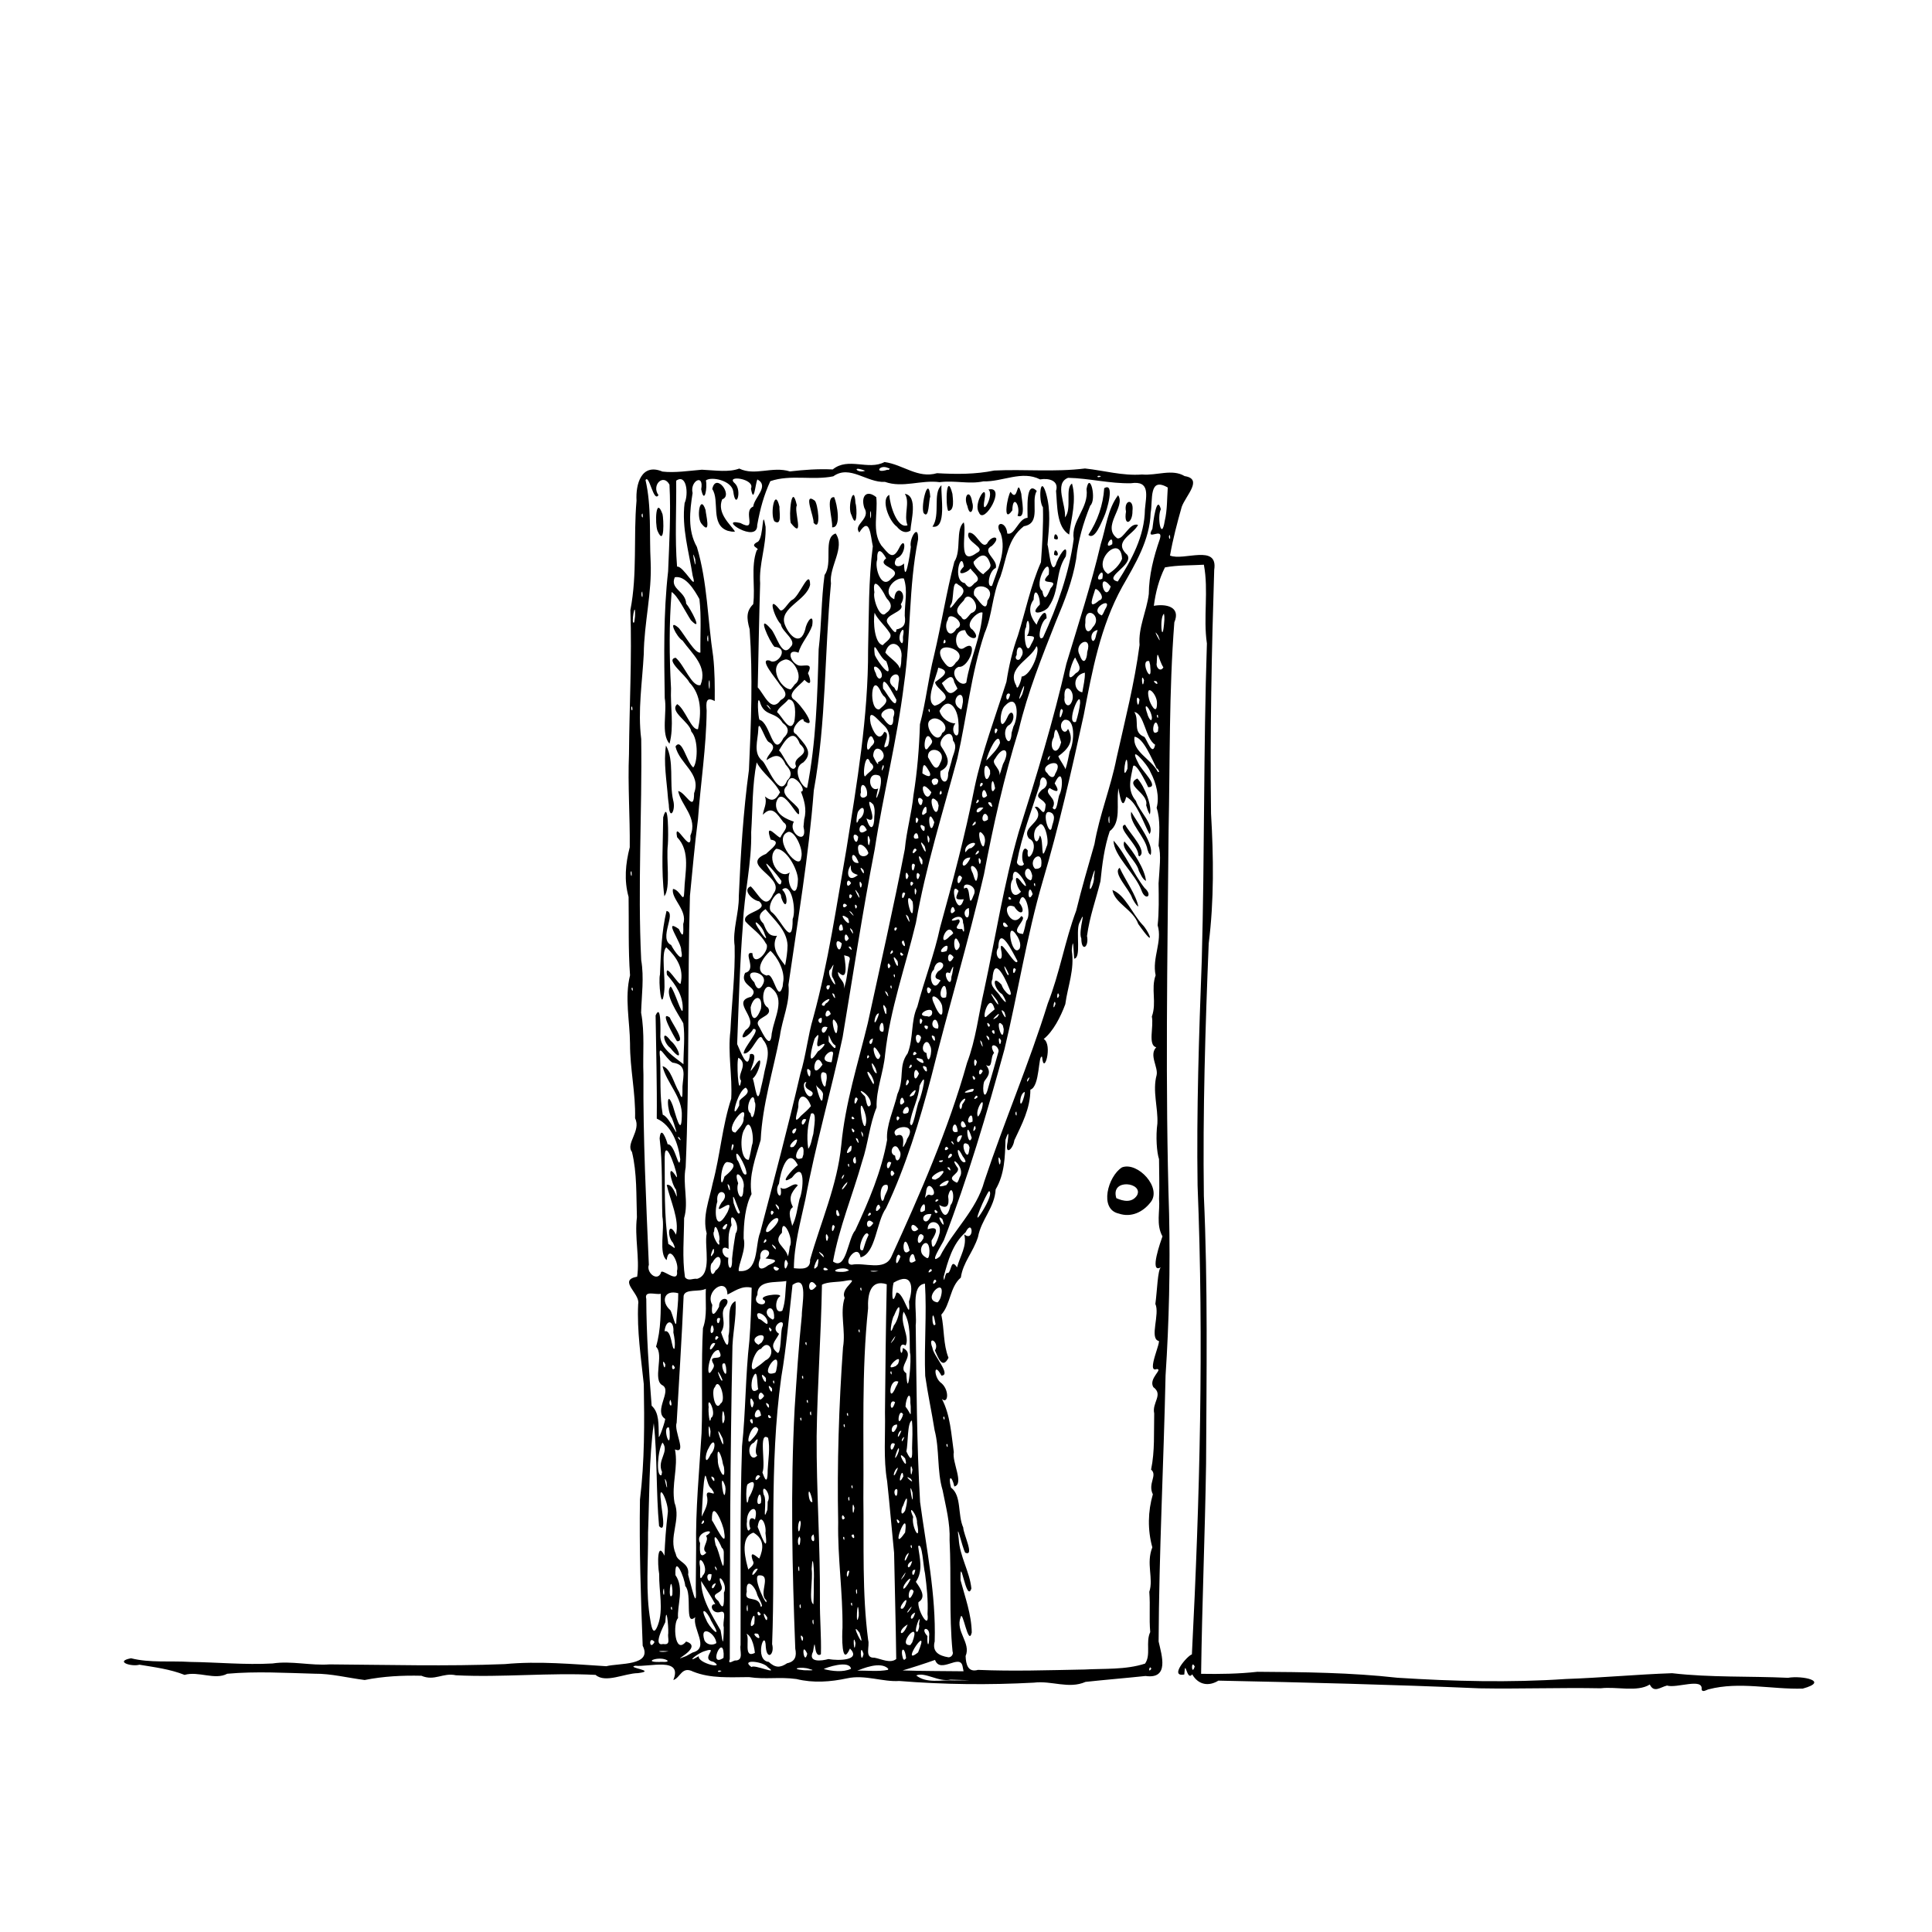 <?xml version="1.0" encoding="UTF-8" standalone="no"?>
<!-- Created with Inkscape (http://www.inkscape.org/) -->

<svg
   xmlns:dc="http://purl.org/dc/elements/1.1/"
   xmlns:cc="http://creativecommons.org/ns#"
   xmlns:rdf="http://www.w3.org/1999/02/22-rdf-syntax-ns#"
   xmlns:svg="http://www.w3.org/2000/svg"
   xmlns="http://www.w3.org/2000/svg"
   xmlns:sodipodi="http://sodipodi.sourceforge.net/DTD/sodipodi-0.dtd"
   xmlns:inkscape="http://www.inkscape.org/namespaces/inkscape"
   width="300mm"
   height="300mm"
   viewBox="0 0 300 300"
   version="1.1"
   id="svg8"
   inkscape:version="0.92.1 r15371"
   sodipodi:docname="door_curtain.svg">
  <defs
     id="defs2" />
  <sodipodi:namedview
     id="base"
     pagecolor="#ffffff"
     bordercolor="#666666"
     borderopacity="1.0"
     inkscape:pageopacity="0.0"
     inkscape:pageshadow="2"
     inkscape:zoom="0.7"
     inkscape:cx="1020.4705"
     inkscape:cy="508.6233"
     inkscape:document-units="mm"
     inkscape:current-layer="layer1"
     showgrid="false"
     inkscape:window-width="2560"
     inkscape:window-height="1365"
     inkscape:window-x="-9"
     inkscape:window-y="-9"
     inkscape:window-maximized="1" />
  <g
     inkscape:label="Layer 1"
     inkscape:groupmode="layer"
     id="layer1"
     transform="translate(-8.337,2.004)">
    <path
       style="fill:#000000;stroke-width:0.25"
       d="m 272.562,260.314 c 0.251,-1.847 -3.91,-0.116 -5.37,-0.587 -1.057,0.26 -2.025,1.187 -2.678,-0.162 -1.924,1.22 -5.188,0.289 -7.608,0.586 -6.286,-0.121 -12.573,0.119 -18.853,0.007 -13.502,-0.582 -27.016,-0.918 -40.526,-1.194 -1.454,0.905 -3.091,0.714 -4.066,-0.979 -0.888,1.158 -1.056,-2.718 -1.227,0.027 -2.425,0.441 0.494,-2.941 1.18,-3.124 1.238,-24.244 1.858,-48.545 0.882,-72.811 -0.172,-11.676 0.214,-23.357 0.652,-35.023 0.45,-16.374 0.254,-32.765 0.796,-49.137 -0.595,-4.033 0.293,-8.188 -0.47,-12.231 -2.014,0.122 -4.057,0.044 -6.045,0.415 -0.933,1.853 -1.46,3.91 -1.724,5.967 1.827,-0.331 4.234,0.098 3.181,2.569 -0.834,10.763 -0.668,21.576 -0.891,32.363 -0.173,19.836 -0.541,39.678 0.079,59.51 0.179,8.36 0.003,16.722 -0.549,25.064 -0.297,13.771 -1.015,27.532 -1.079,41.308 0.491,2.176 1.699,5.884 -2.036,5.361 -3.102,0.331 -6.219,0.58 -9.313,0.916 -2.622,1.151 -5.234,-0.23 -8.033,0.118 -6.957,0.374 -13.951,0.304 -20.895,-0.259 -2.549,0.175 -5.326,-1.015 -8.086,-0.414 -2.589,0.555 -5.254,0.758 -7.872,0.11 -2.684,-0.365 -4.753,0.096 -7.387,-0.298 -2.908,0.01 -5.931,0.247 -8.666,-0.855 -1.773,-0.897 -1.957,0.953 -3.069,1.311 1.505,-3.652 -3.775,-1.985 -5.904,-2.219 -1.533,0.298 3.537,0.764 0.401,1.147 -2.047,0.019 -5.043,1.613 -6.569,0.271 -7.214,-0.373 -14.463,0.421 -21.683,0.062 -2.031,-0.454 -3.297,0.958 -5.362,0.073 -2.956,-0.071 -5.923,0.082 -8.807,0.66 -2.598,-0.325 -5.176,-1.003 -7.835,-0.979 -4.495,-0.12 -9.03,-0.395 -13.508,0.007 -1.906,1.033 -4.495,-0.448 -6.625,0.179 -2.239,-0.891 -4.667,-1.194 -7.009,-1.582 -1.26,0.359 -3.907,-0.504 -1.305,-1 2.951,0.742 6.129,0.372 9.189,0.569 4.26,0.054 8.527,0.478 12.783,0.238 2.916,-0.445 5.906,0.36 8.878,0.143 9.064,0.063 18.14,0.316 27.198,-0.045 5.251,-0.499 10.512,0.009 15.752,0.329 1.919,-0.508 7.239,-0.016 5.651,-3.185 -0.294,-7.553 -0.547,-15.121 -0.423,-22.681 0.729,-5.944 0.697,-11.945 0.594,-17.922 -0.429,-4.142 -1.075,-8.274 -0.872,-12.456 0.366,-1.631 -3.241,-3.665 -0.156,-4.246 0.416,-2.825 -0.426,-6.16 -0.04,-9.227 -0.118,-3.376 0.032,-6.842 -0.768,-10.137 -1.033,-1.294 1.465,-3.289 0.483,-5.231 0.102,-3.9 -0.801,-7.705 -0.784,-11.597 -0.034,-3.541 -0.866,-7.105 0.002,-10.607 -0.299,-4.039 -0.16,-8.11 -0.225,-12.164 -0.718,-2.56 -0.481,-5.166 0.18,-7.716 0.046,-4.814 -0.318,-9.639 -0.118,-14.461 0.052,-7.456 0.475,-14.916 0.215,-22.366 1.096,-5.594 0.461,-11.339 0.955,-16.997 -0.149,-2.529 0.735,-5.894 4.032,-4.51 1.905,0.224 4.065,-0.121 6.111,-0.289 2.184,0.102 4.173,0.435 5.808,-0.178 2.455,1.188 5.114,-0.404 7.861,0.442 2.245,-0.252 4.297,-0.413 6.654,-0.307 2.418,-1.968 5.505,0.193 8.041,-1.149 2.913,0.395 5.14,2.6 8.155,1.731 2.97,0.173 5.954,0.186 8.883,-0.412 4.693,-0.228 9.412,0.267 14.092,-0.319 2.954,0.314 5.813,1.166 8.858,0.935 2.279,0.2 4.677,-0.924 6.618,0.25 2.894,0.445 0.198,2.991 -0.449,4.757 -0.702,2.474 -1.387,5.063 -1.824,7.577 2.117,0.883 7.501,-1.853 6.863,2.221 -0.396,12.61 -0.664,25.233 -0.493,37.85 0.395,6.715 0.48,13.474 -0.36,20.158 -0.533,13.053 -0.928,26.124 -0.754,39.189 0.627,13.851 0.41,27.727 0.345,41.589 -0.165,10.881 -0.626,21.756 -0.772,32.639 2.923,0.052 5.846,0.007 8.746,-0.315 7.255,0.044 14.536,0.118 21.746,0.926 8.705,0.553 17.437,0.778 26.147,0.192 5.506,-0.186 11.002,-0.711 16.501,-0.899 5.957,0.689 12.004,0.436 17.997,0.715 2.201,-0.386 6.502,0.524 2.292,1.675 -4.859,0.148 -9.839,-1.138 -14.623,0.112 -0.271,0.043 -0.968,0.57 -1.094,-0.003 z m -116.616,-1.501 c -1.867,0.414 -3.964,-1.24 -5.339,-0.656 1.641,1.304 3.934,0.649 5.927,0.772 0.487,-0.015 3.078,-0.009 1.994,-0.04 -0.861,-0.025 -1.721,-0.051 -2.582,-0.076 z m -35.567,-1.357 c -0.812,-0.279 -0.674,0.461 0,0 z m 20.105,-0.329 c -0.263,-1.431 -3.913,-0.169 -4.24,0.038 1.316,0.341 3.01,0.529 4.24,-0.038 z m -12.92,-0.243 c -0.654,-0.913 -4.365,-1.329 -2.53,-0.025 0.37,-0.49 4.419,1.367 2.53,0.025 z m 6.49,0.279 c -1.212,-0.451 -3.336,-0.022 -0.851,0.187 0.215,-0.017 2.142,0.121 0.851,-0.187 z m 12.211,-0.046 c -1.188,-1.228 -4.018,-0.007 -4.809,0.3 1.586,-0.045 3.207,0.18 4.767,-0.128 l 0.042,-0.171 z m 11.538,-0.401 c -0.426,-1.999 -3.455,1.266 -4.274,-0.969 -1.496,0.54 -4.063,1.358 -5.035,1.631 3.153,0.116 6.31,0.087 9.464,0.133 -0.052,-0.265 -0.104,-0.53 -0.155,-0.794 z m 18.819,0.526 c 3.171,-0.18 6.468,0.071 9.52,-0.923 0.956,-1.371 0.051,-3.323 0.802,-4.895 -0.193,-2.217 0.029,-3.951 -0.143,-6.25 0.691,-2.091 -0.539,-4.381 0.47,-6.909 -0.756,-2.712 -0.687,-5.618 0.082,-8.235 -0.834,-1.664 0.777,-2.968 -0.276,-3.835 0.601,-2.923 0.414,-5.704 0.484,-8.73 -0.374,-1.664 1.463,-2.911 -0.134,-4.076 -0.798,-1.323 1.586,-2.839 0.515,-2.806 -1.696,0.673 0.894,-4.604 0.247,-4.383 -1.363,-0.49 0.28,-4.173 -0.449,-5.73 0.279,-1.956 0.35,-5.259 0.851,-5.691 -1.893,1.102 0.062,-4.241 0.254,-4.801 -1.03,-1.869 -0.361,-3.863 -0.529,-5.839 0.088,-2.142 -0.006,-4.39 -0.006,-6.156 -0.353,-1.048 -0.529,-3.52 -0.254,-5.529 0.118,-2.481 -0.789,-5.043 -0.121,-7.513 0.282,-1.241 -1.223,-3.131 -0.052,-4.328 -1.349,-0.3 -0.356,-3.245 -0.688,-4.763 0.795,-2.209 -0.179,-4.273 0.587,-6.41 -0.577,-2.724 1.086,-5.264 0.312,-7.77 0.226,-2.009 0.176,-4.282 0.146,-6.514 0.134,-2.262 0.436,-4.496 0.003,-5.835 0.095,-1.708 0.321,-3.987 -0.305,-5.888 0.473,-1.697 -0.029,-3.809 -0.958,-5.545 -0.418,-1.22 -3.618,-4.675 -1.874,-1.373 0.373,0.972 3.402,3.744 1.52,3.712 -0.342,-0.794 -2.008,-4.04 -2.351,-3.224 -0.345,1.859 -0.995,3.634 0.45,5.353 0.482,1.579 3.003,3.893 2.102,5.154 -1,-1.859 -1.942,-4.955 -3.609,-5.78 -0.833,3.268 -1.274,-2.848 -1.255,-0.918 -0.266,2.069 0.498,4.895 -1.305,6.244 -0.833,2.456 -1.177,5.144 -1.44,7.779 -0.721,2.901 -1.688,5.491 -2.091,8.501 0.353,1.702 -0.864,2.598 -0.885,0.372 -0.552,-1.12 1.011,-5.347 -0.351,-2.278 -0.502,1.423 0.368,5.326 -0.756,5.425 -0.089,-0.927 -0.134,-3.993 -0.374,-1.261 0.465,2.96 -0.616,5.481 -1.004,8.337 -0.733,1.988 -1.905,4.253 -3.35,5.397 1.449,0.894 -0.01,5.875 -0.25,2.778 -0.629,-0.457 -0.306,4.614 -1.824,5.093 0.01,2.917 -1.343,5.403 -2.489,7.861 -0.222,1.465 -1.517,2.43 -1.046,0.278 0.182,-1.314 0.194,-1.927 -0.33,-0.337 -0.074,2.624 -0.127,5.303 -1.526,7.685 -0.157,2.836 -2.227,4.641 -2.741,7.39 -0.77,2.403 -2.333,3.931 -2.665,6.303 -1.731,1.469 -1.575,4.157 -3.031,5.76 0.492,2.323 0.277,4.579 1.115,6.693 -0.973,1.888 -1.618,-0.074 -2.107,-1.141 0.817,-1.255 -1.225,-2.541 -0.387,-0.403 0.085,1.137 3.013,4.232 1.397,4.313 -1.193,-2.242 -1.203,0.107 -0.185,1.027 1.477,1.038 1.278,3.517 0.26,2.597 1.318,2.545 1.439,5.407 1.847,8.252 -0.319,1.503 1.648,4.978 0.079,5.341 -0.375,-1.742 -1.009,-1.735 -0.515,0.17 1.682,1.254 0.998,4.184 1.902,6.21 0.011,1.02 1.822,4.556 0.307,3.902 -0.482,-0.827 -1.468,-5.418 -1.012,-2.154 0.15,2.713 1.694,5.062 1.968,7.709 -0.796,2.416 -1.782,-5.746 -1.684,-1.289 0.703,2.648 1.702,5.324 1.742,8.128 -0.544,2.332 -1.418,-3.745 -1.729,-2.368 -0.852,2.177 1.649,3.98 0.775,6.013 0.047,1.329 0.366,2.59 1.927,2.155 5.471,0.233 10.946,0.048 16.417,-0.056 z m 5.444,-70.803 c -3.114,-0.67 -1.687,-5.802 0.492,-7.174 2.455,-0.931 6.281,3.197 4.425,5.442 -1.189,1.52 -3.013,2.381 -4.917,1.732 z m 2.826,-2.825 c 1.078,-1.993 -4.192,-2.74 -3.211,0.431 1.071,0.484 2.431,0.768 3.211,-0.431 z m 0.19,-42.146 c -0.789,-2.254 -3.681,-3.219 -4.007,-5.271 1.971,0.748 3.092,3.696 4.645,5.365 0.885,0.875 1.959,3.32 0.325,1.212 -0.332,-0.427 -0.65,-0.865 -0.963,-1.306 z m -0.92,-3.968 c -0.422,-1.404 -3.118,-3.962 -1.962,-4.753 0.88,1.934 2.606,4.286 2.893,6.029 -0.436,-0.322 -0.664,-0.825 -0.931,-1.276 z m 1.41,-1.281 c -1.012,-2.646 -4.284,-5.318 -4.329,-7.695 1.94,2.172 3.021,5.047 4.829,7.362 1.359,1.16 0.123,2.13 -0.5,0.333 z m -0.397,-2.998 c -0.305,-1.524 -2.902,-3.449 -2.238,-4.565 1.397,1.535 3.197,4.342 3.346,6.13 -0.574,-0.313 -0.806,-1.019 -1.108,-1.565 z m -0.081,-2.435 c 0.106,-1.476 -3.563,-4.414 -2.046,-4.731 0.676,1.315 3.578,4.173 2.185,4.92 l -0.139,-0.19 z m 1.429,-0.841 c -0.34,-2.058 -2.921,-4.153 -2.532,-5.905 1.057,1.882 3.585,5.034 3.009,6.733 l -0.285,-0.317 z m -0.208,-6.912 c 0.437,-1.873 -3.513,-3.128 -1.371,-4.152 1.165,1.242 2.352,4.409 1.931,5.579 -0.275,-0.438 -0.419,-0.936 -0.56,-1.428 z m 0.793,134.095 c -0.249,-0.774 -0.588,0.854 1e-5,0 z m 6.743,-0.362 c -0.618,-1.211 -0.49,1.628 0,0 z m -63.283,-0.506 c 1.247,-0.251 1.502,-1.103 1.259,-2.257 -0.478,-12.444 -0.757,-24.916 -0.095,-37.357 0.314,-4.803 0.617,-9.602 1.114,-14.387 -0.038,-1.426 1.112,-6.564 -1.45,-4.739 -0.551,4.772 -0.923,9.574 -1.742,14.317 -1.916,13.741 -0.886,27.638 -1.424,41.453 0.422,1.56 -0.778,2.621 -0.977,0.486 -0.074,-3.269 -1.901,2.026 0.455,2.28 0.984,0.918 1.756,0.957 2.859,0.203 z m -11.428,-0.212 c -2.226,-0.441 0.978,-2.427 -1.277,-1.701 -1.314,0.348 -3.23,2.13 -1.025,0.82 -0.177,1.132 4.216,2.069 2.302,0.88 z m -7.177,-0.224 c -1.164,-0.757 -4.043,0.291 -1.202,0.241 0.166,-0.063 1.492,0.126 1.202,-0.241 z m 10.597,0.015 c 1.314,-0.051 0.592,-1.538 0.773,-2.388 0.053,-10.299 -0.12,-20.606 0.228,-30.899 0.579,-5.43 0.521,-10.921 1.138,-16.355 0.226,-2.743 0.292,-5.494 0.357,-8.243 -1.548,-0.415 -2.857,0.681 -3.762,1.056 -0.051,-2.871 -3.587,-0.52 -2.355,1.597 -0.221,1.68 0.196,1.947 1.054,0.299 -0.025,-1.836 2.297,-1.454 0.829,0.136 -0.691,1.207 0.422,2.314 -0.519,3.827 0.468,1.443 1.259,3.25 1.149,0.537 0.447,-1.635 -0.458,-4.664 1.093,-5.37 0.194,2.6 -0.523,5.241 -0.489,7.875 -0.327,15.904 -0.392,31.814 -0.397,47.721 -0.392,1.019 0.684,0.093 0.901,0.207 z m -1.854,-1.079 c -0.161,-3.008 -2.462,2.268 -0.026,0.674 l 0.02,-0.289 z m 16.261,0.854 c 1.607,0.288 5.15,0.214 3.355,-1.639 -1.344,3.048 -1.245,-2.097 -1.162,-3.215 0.061,-5.47 -0.772,-10.912 -0.67,-16.389 -0.181,-9.066 0.11,-18.132 0.751,-27.175 0.452,-2.603 -0.528,-5.297 0.26,-7.687 -0.809,-1.579 2.767,-3.121 0.169,-2.639 -1.139,0.256 -2.811,0.104 -3.701,0.624 -0.134,7.845 -0.72,15.673 -0.824,23.517 -0.044,8.522 0.574,17.031 0.511,25.555 -0.032,2.769 0.235,5.552 0.152,8.306 -1.245,0.811 -0.734,-3.468 -1.224,-0.408 -0.857,1.736 1.36,1.437 2.384,1.15 z m 10.537,-0.009 c -0.062,-5.484 -0.235,-10.991 -0.332,-16.482 -0.375,-3.7 -0.682,-7.46 -1.08,-11.122 -0.605,-3.491 -0.254,-7.13 -0.336,-10.683 0.065,-6.634 0.132,-13.269 0.274,-19.902 -2.56,-0.84 -2.992,1.652 -2.896,3.744 -1.028,9.779 -0.644,19.625 -0.732,29.44 0.102,7.353 -0.212,14.741 0.741,22.051 0.297,0.971 -0.642,2.826 0.973,2.751 1.057,0.192 2.479,0.947 3.387,0.205 z m -31.622,-1.008 c 2.725,-0.683 -0.09,-3.733 0.42,-5.495 -1.749,1.569 -0.41,-3.655 -1.56,-4.828 -0.059,-1.187 -1.685,-5.121 -1.521,-1.691 1.414,1.991 0.237,4.707 0.403,6.675 -0.818,0.754 -0.556,5.83 1.252,3.633 3.007,0.935 -3.221,3.523 0.013,2.258 0.334,-0.177 0.665,-0.362 0.993,-0.551 z m 33.155,0.885 c -0.223,-2.067 -1.031,-1.508 -0.432,0.184 l 0.197,0.055 0.236,-0.239 z m -15.348,-0.692 c -1.046,-2.268 -0.5,2.067 0,0 z m 8.738,0.035 c -0.641,-2.126 -0.476,2.06 0,0 z m 13.822,-0.396 c -0.56,-5.718 -0.172,-11.508 -0.461,-17.251 0.111,-2.682 -0.582,-5.22 -1.082,-7.778 -0.903,-3.018 -0.448,-6.273 -1.247,-9.335 -0.445,-2.814 -1.061,-5.619 -1.457,-8.423 -0.182,-4.773 0.259,-9.56 -0.038,-14.324 -2.252,0.252 -1.194,4.517 -1.436,6.461 0.129,9.153 0.151,18.319 0.68,27.457 0.968,7.185 2.486,14.344 2.267,21.634 -0.42,1.607 0.623,2.223 2.143,2.472 0.444,0.004 0.812,-0.488 0.632,-0.913 z m -5.35,0.147 c 2.096,-5.097 -3.013,2.431 0,0 z m -25.348,0.084 c -0.024,-0.484 -0.352,-2.586 -1.299,-2.976 0.566,0.776 -0.554,3.909 1.299,2.976 z m -13.395,-0.261 c -2.515,-0.163 -1.266,0.284 0,0 z m 29.022,-1.264 c -0.492,-1.998 -0.214,2.343 0,0 z m -31.201,-0.174 c -0.964,-1.156 -0.849,1.506 0,0 z m 40.018,0.047 c 1.492,-3.976 -2.565,0.606 -0.299,0.432 z m -37.89,-1.426 c 0.045,-1.17 -0.308,-4.619 -0.457,-1.701 -0.285,0.631 -2.007,3.808 -0.322,3.396 1.259,0.215 0.622,-0.904 0.778,-1.695 z m 7.469,1.552 c -0.138,-1.607 -2.651,-2.951 -1.859,-0.454 0.302,0.715 1.269,0.874 1.859,0.454 z m 33.034,-1.058 c 0.25,-1.582 -1.577,-1.453 -0.261,-0.028 -0.109,1.556 0.306,1.803 0.261,0.028 z m -31.885,-1.423 c -0.247,-0.682 0.555,-2.622 -0.469,-2.372 -1.315,0.468 -1.899,-1.248 -0.848,-1.192 -0.664,-1.24 -1.466,-2.4 -2.2,-3.6 0.037,2.86 1.668,5.266 3.025,7.66 0.271,1.43 0.378,2.806 0.477,0.461 l 0.009,-0.461 0.005,-0.495 z m 12.315,1.63 c -0.768,-1.225 -0.03,1.562 0,0 z m 8.764,-0.745 c -1.786,-2.438 1.213,3.709 0,0 z m -15.737,0.178 c -1.671,-0.496 0.868,1.668 0,2e-5 z m -7.329,-2.095 c -0.597,-1.514 -1.836,-2.288 -0.742,-0.121 0.405,1.149 2.508,3.188 1.132,0.821 l -0.186,-0.342 -0.203,-0.358 z m -8.239,0.705 c 0.903,-2.403 0.142,-5.313 0.196,-7.908 -0.296,-1.766 -0.27,-5.173 0.817,-2.855 0.091,-2.241 0.236,-4.291 0.507,-6.541 0.283,-1.386 -1.524,-5.375 -1.047,-1.96 0.006,1.051 0.964,5.214 -0.292,3.916 -0.488,-5.319 -0.246,-10.69 -0.824,-15.996 -0.748,5.622 -0.675,11.342 -0.888,17.011 0.048,4.562 -0.423,9.19 0.375,13.704 0.188,1.182 0.504,2.377 1.157,0.629 z m 38.782,-0.082 c -1.809,1.002 -0.946,2.437 0,0 z m 1.749,-0.053 c 0.526,-2.485 -1.109,1.781 -0.178,1.12 0.138,-0.353 0.307,-0.736 0.178,-1.12 z m -25.569,-0.035 c 0.371,-3.547 -1.381,1.671 0,0 z m 9.174,-0.663 c -0.386,0.036 0.178,1.625 0,0 z m 17.343,-7.16 c -0.274,-1.009 -0.429,-5.001 -1.068,-4.229 0.21,1.77 0.833,3.797 -0.357,5.518 0.868,1.206 1.595,2.435 0.407,3.15 -0.233,1.145 1.736,4.589 1.405,1.833 0.115,-2.096 -0.121,-4.196 -0.387,-6.271 z m -24.505,6.812 c -1.217,-1.874 0.03,1.569 0,0 z m 14.219,-0.754 c -0.209,-3.008 -0.544,3.038 -0.004,0.509 z m 8.754,0.003 c -1.22,0.465 -0.497,1.91 0,0 z m -23.97,0.274 c -0.744,-1.184 -0.607,0.742 0,0 z m -2.07,-1.474 c -0.378,0.637 0.215,1.875 0,0 z m 25.3,0.667 c 0.77,-1.279 -1.147,1.149 -0.281,0.382 z m -37.037,-0.322 c -0.448,-0.18 0.164,1.066 0,0 z m 19.97,-0.434 c -0.411,0.203 0.216,1.281 0,0 z m 16.203,0.264 c 1.029,-2.437 -1.556,0.816 -0.29,0.399 z m -28.095,-2.069 c 0.741,-1.305 -1.34,-3.568 -0.415,-1.183 0.652,1.535 -2.172,1.031 -0.429,2.505 0.992,2.055 0.846,-0.312 0.844,-1.322 z m 5.138,0.21 c -0.337,-1.267 -1.765,-2.679 -1.594,-0.355 -0.519,1.867 1.865,0.383 2.172,2.319 0.64,0.091 -0.555,-1.616 -0.578,-1.965 z m 8.822,-2.142 c 0.088,-1.213 -0.152,-4.853 -0.337,-1.733 0.236,1.616 -0.499,5.034 0.276,5.47 0.063,-1.244 0.06,-2.491 0.061,-3.737 z m 5.927,3.535 c -0.448,-0.18 0.164,1.066 0,0 z m -13.307,-0.444 c -1.299,-0.957 0.959,-4.017 -1.173,-3.837 -1.093,0.212 1.532,5.506 1.173,3.837 z m -10.895,-8.159 c -0.097,-5.937 0.489,-11.844 0.845,-17.76 0.199,-5.436 -0.078,-10.883 0.216,-16.315 0.712,-1.937 0.348,-4.074 0.449,-6.111 -1.026,0.562 -3.194,-0.059 -3.449,1.087 -0.283,6.571 -0.722,13.135 -1.083,19.7 -0.493,1.278 1.685,4.969 -0.262,4.161 0.546,2.821 -0.581,5.399 -0.073,8.259 1.064,2.718 -0.995,5.34 0.205,7.989 0.184,1.285 2.181,1.281 1.913,3.206 0.425,1.412 1.406,6.036 1.185,2.183 0.022,-2.133 0.039,-4.266 0.055,-6.4 z m -5,6.344 c -0.378,0.637 0.215,1.875 0,0 z m 1.325,0.32 c -0.239,-3.095 -0.791,1.975 -0.022,0.704 l 0.016,-0.307 0.006,-0.397 z m 37.45,0.104 c -0.859,-1.25 -1.118,2.566 -0.101,0.367 l 0.101,-0.367 z m -8.814,-0.295 c -0.386,0.036 0.178,1.625 0,0 z m -21.891,-0.935 c -1.026,0.206 -0.586,1.668 3e-5,0 z m 29.781,0.175 c 1.337,-2.107 -1.031,0.152 -0.625,0.709 l 0.281,-0.237 z m -30.446,-1.551 c -1.398,-0.498 -0.18,2.525 0,1.2e-4 z m -1.351,0.15 c 1.127,-1.044 -0.948,-3.895 -0.442,-1.324 0.096,0.455 -0.233,2.695 0.442,1.324 z m 31.232,0.127 c 0.956,-1.837 -1.388,1.794 0,0 z m -8.493,-0.784 c -0.59,-0.495 -0.451,2.166 0,0 z m -14.222,-0.361 c -0.786,-0.216 -1.353,2.014 -0.159,0.298 l 0.159,-0.298 z m 24.463,0.168 c -0.863,-0.18 -0.359,1.849 1e-5,-5e-5 z m -18.047,-0.52 c -0.386,0.035 0.178,1.625 0,0 z m -12.821,0.244 c -0.707,-0.919 0.23,1.128 0,0 z m 0.813,-3.165 c -0.492,-1.214 -1.517,-2.76 -0.948,-0.393 0.64,0.979 1.325,5.358 1.26,1.873 -0.027,-0.48 0.139,-1.146 -0.312,-1.479 z m 4.819,2.021 c -0.668,-1.975 0.806,-0.381 1.012,-0.339 0.638,-1.496 0.833,-2.989 -0.909,-4.02 -2.283,0.72 -1.106,4.577 -0.802,5.723 0.342,-0.346 1.087,-0.78 0.699,-1.364 z m 24.746,0.059 c -1.22,0.465 -0.497,1.91 0,0 z m -0.512,-1.28 c -0.785,0.427 -0.881,2.261 -0.106,0.359 z m -31.441,-0.032 c -0.978,-0.642 0.552,-1.827 -0.056,-2.606 2.09,-1.284 -1.912,-0.748 -0.921,1.111 -0.03,0.653 -0.243,2.79 0.978,1.495 z m 31.883,-1.136 c -0.448,-0.18 0.164,1.066 0,0 z m -17.399,-1.379 c -0.63,0.501 0.03,2.533 0.117,0.378 l -0.117,-0.378 z m -5.31,-0.522 c 0.206,-1.37 -0.858,-3.431 -1.209,-0.951 0.367,0.827 1.721,4.747 1.209,0.951 z m 7.46,0.2 c -0.978,0.611 0.536,2.043 0,0 z m -13.875,-0.368 c -0.104,-1.204 -1.962,-5.431 -1.898,-1.818 0.359,0.423 2.418,4.825 1.898,1.818 z m 18.643,0.778 c -0.448,-0.18 0.164,1.067 0,0 z m 1.48,-0.379 c -0.903,-0.105 0.392,1.279 0,0 z m 7.981,-0.325 c 0.624,-4.589 -2.607,3.79 0,0 z m 1.847,-1.488 c 0.092,-1.323 -1.616,-3.201 -0.599,-0.93 -0.355,1.444 1.294,4.39 0.599,0.93 z m -18.193,-0.37 c -0.537,0.709 -0.179,2.955 0.111,0.721 0.034,-0.234 0.071,-0.529 -0.111,-0.721 z m -7.691,1.239 c -0.328,-0.883 -0.159,-2.089 0.723,-1.38 0.723,-2.687 -1.376,-1.741 -1.248,0.365 -0.104,0.283 0.029,2.048 0.524,1.014 z m -7.182,-0.965 c -0.002,-0.996 -0.888,0.944 0,0 z m 30.336,-0.126 c -0.852,-1.073 -0.159,0.981 0,0 z m -8.487,-0.519 c -0.564,-1.309 -0.635,0.858 0,0 z m -21.351,-3.16 c -0.545,-1.942 1.969,0.438 0.626,-1.426 -0.846,-0.616 -0.813,-3.48 -1.145,-1.037 -0.194,1.792 -0.245,3.595 -0.354,5.393 0.445,-0.92 1.026,-1.86 0.872,-2.93 z m 9.377,0.623 c 0.722,-1.234 -1.138,-3.212 -0.612,-1.092 0.607,0.733 -0.291,4.766 0.569,2.333 0.029,-0.413 0.041,-0.827 0.043,-1.241 z m 13.463,0.968 c -0.431,-1.965 -0.307,2.399 0,0 z m 7.881,0.407 c 0.451,-1.565 0.412,-2.901 -0.31,-0.775 -0.35,0.427 -0.455,1.978 0.31,0.775 z m -22.341,-1.637 c -0.142,-2.514 -1.246,1.383 -0.06,0.467 z m -1.934,-0.391 c 0.432,-0.605 1.628,-3.34 -0.185,-2.075 -0.374,0.472 -0.199,4.551 0.185,2.075 z m 9.793,0.096 c -0.758,-2.787 -0.613,0.994 0.088,0.573 z m 5.79,-0.226 c -0.411,0.203 0.216,1.28 0,0 z m 9.835,-0.647 c -0.811,-2.631 0.271,3.438 -1e-5,0 z m -29.083,-1.013 c -1.107,-3.124 -0.101,3.801 0.056,0.451 l -0.056,-0.451 z m 26.62,0.445 c -0.854,0.213 0.176,2.196 0.121,0.167 l -0.121,-0.167 z m -35.734,-1.088 c -0.698,-1.834 0.396,2.659 0,0 z m 28.874,0.572 c -0.448,-0.18 0.164,1.067 0,0 z m -21.48,-1.169 c -1.1,-0.959 0.303,1.399 0,0 z m 8.385,-6.24 c -1.563,-1.107 -0.302,4.064 -0.883,5.364 0.626,1.867 0.819,1.14 0.816,-0.369 0.079,-1.658 0.402,-3.355 0.067,-4.996 z m 20.991,5.994 c -0.138,-1.991 -1.124,2.133 1e-5,0 z m 1.171,0.369 c -1.544,-0.98 0.874,1.261 0,0 z m -38.631,-1.062 c -0.848,-1.87 1.206,-3.122 0.071,-4.579 -0.74,1.177 -1.05,5.34 -0.161,5.074 l 0.089,-0.495 z m 15.236,0.666 c -0.688,-0.822 -1.214,1.635 0,0 z m -5.786,-1.921 c -0.202,-1.436 -1.043,-3.152 -0.786,-0.584 -0.075,1.192 1.296,3.845 0.943,1.058 l -0.157,-0.474 z m 27.177,0.568 c -0.785,0.427 -0.881,2.261 -0.106,0.359 z m 2.248,0.321 c -0.431,-1.965 -0.307,2.399 0,0 z m -1.13,-1.747 c -1.793,-1.93 0.719,2.622 0,0 z m -30.189,-0.649 c 0.97,-1.038 0.648,-2.989 -0.323,-0.937 -0.661,1.049 -0.619,2.991 0.323,0.937 z m 31.243,-5.24 c -0.732,0.248 -0.58,3.559 -0.86,4.808 0.814,1.794 0.963,0.99 0.883,-0.482 0.027,-1.441 0.132,-2.891 -0.024,-4.326 z m -24.011,5.436 c -0.796,-0.682 0.854,-3.732 -0.521,-1.994 -1.351,0.523 -0.564,3.266 0.521,1.994 z m 21.988,-0.742 c 0.145,-1.628 -1.228,2.573 -0.192,0.55 l 0.192,-0.55 z m -0.616,-1.049 c -1.063,-0.746 -0.718,2.314 0,0 z m 8.16,0.034 c -0.448,-0.18 0.164,1.066 0,0 z m -34.904,-0.866 c -1.792,-3.745 0.602,3.223 0,0 z m -8.338,-1.724 c -1.128,-0.312 0.233,3.869 0.106,0.964 l -0.01,-0.392 -0.096,-0.571 z m 13.87,0.277 c -0.945,-1.672 -2.359,3.329 -0.943,1.51 0.405,-0.436 0.816,-0.907 0.943,-1.51 z m 22.667,1.201 c -0.567,0.164 -0.474,1.365 0,0 z m -30.151,-1.244 c -0.492,-1.795 -0.095,3.242 0.061,0.369 l -0.061,-0.369 z m -7.004,-1.584 c -1.805,-1.217 1.07,-4.28 -0.346,-5.176 -1.688,-0.793 0.265,-4.742 -1.048,-6.017 0.786,-2.671 0.735,-5.465 0.738,-8.221 -0.822,0.196 -2.615,-0.589 -2.252,0.803 0.017,5.533 0.401,11.063 0.831,16.577 1.21,1.095 1.05,2.92 1.108,4.628 -0.114,1.199 1.217,-2.852 0.969,-2.594 z m 36.708,1.87 c -0.55,-0.166 -0.892,2.135 0,0 z m -0.661,-0.979 c -1.321,-0.048 -0.898,2.385 -0.021,0.353 z m -8.152,-0.013 c -0.448,-0.18 0.164,1.067 0,0 z m -18.641,-1.199 c -0.42,-2.919 -0.583,2.728 -0.007,0.455 z m 4.293,0.39 c -0.934,-0.151 0.418,1.543 0,0 z m -6.41,-0.207 c 1.019,-0.556 -0.654,-3.887 -0.359,-1.667 -0.096,0.464 0.135,3.148 0.359,1.667 z m 14.021,-0.009 c -0.448,-0.18 0.164,1.067 0,0 z m 15.811,-0.561 c -0.737,-1.194 -1.069,2.571 -0.109,0.373 l 0.109,-0.373 z m 6.411,0.401 c -0.448,-0.18 0.164,1.066 0,0 z m -28.465,-0.209 c -0.375,-2.555 -1.995,1.386 0,0 z m 1.579,0.286 c -0.734,-1.027 -0.569,0.573 0,0 z m 6.161,-0.926 c -0.411,0.203 0.216,1.28 0,0 z m 5.746,0.289 c -0.448,-0.18 0.164,1.066 0,0 z m 9.696,-1.632 c 0.077,-2.125 -0.716,-0.741 -0.753,0.607 0.89,1.112 0.825,1.984 0.809,-0.025 l -0.057,-0.582 z m -37.259,-0.467 c -0.507,0.854 0.549,1.525 -1e-5,0 z m 7.817,0.568 c 0.912,-0.441 -0.274,-4.334 -0.909,-2.516 -0.627,0.406 0.017,4.076 0.909,2.516 z m 5.137,-0.075 c -0.974,-2.362 -0.425,2.41 0,0 z m 2.314,0.267 c -1.069,-0.993 0.314,1.441 0,0 z m 19.621,-0.38 c -1.063,-0.746 -0.718,2.314 0,0 z m -13.56,-0.304 c -0.448,-0.18 0.164,1.066 0,0 z m -6.77,-0.658 c -0.974,-1.78 -1.305,1.888 0,0 z m 20.842,-2.221 c -1.552,-0.661 -1.617,3.803 -0.385,0.802 l 0.2,-0.348 0.185,-0.455 z m -19.624,1.066 c -1.197,-1.43 0.151,1.595 -1e-5,0 z m -2.138,0.108 c -0.228,-0.634 -0.017,-3.817 -0.897,-1.668 -0.204,0.673 -0.412,2.684 0.897,1.668 z m 2.459,-1.313 c -0.448,-0.18 0.164,1.066 0,0 z m -8.27,-0.713 c -1.056,-2.035 0.128,1.404 0.251,0.575 l -0.251,-0.575 z m 6.984,0.274 c -1.485,-1.722 0.271,1.996 0,0 z m 22.387,-3.902 c -0.116,-2.141 0.206,-4.484 -0.984,-6.391 -0.662,1.77 1.018,3.89 0.307,5.26 -1.405,-0.865 -0.623,2.622 -0.425,0.377 2.155,1.082 -1.022,2.939 0.53,3.924 0.239,4.779 0.882,-2.618 0.573,-3.17 z m -16.604,3.61 c -0.448,-0.18 0.164,1.066 0,0 z m -13.902,-1.865 c -1.099,-1.864 2.055,-0.016 0.794,-2.177 -1.53,-0.013 -2.039,4.555 -1.179,3.363 0.199,-0.344 0.617,-0.775 0.385,-1.186 z m 1.788,-0.067 c -1.192,-0.475 0.521,3.386 0.147,0.513 l -0.147,-0.513 z m 8.035,0.62 c 0.698,-3.605 -3.235,1.899 -0.219,0.79 l 0.128,-0.293 z m 17.814,0.618 c -0.448,-0.18 0.164,1.067 0,0 z m -33.624,-0.574 c -0.564,-1.309 -0.635,0.858 0,0 z m 14.07,-1.176 c 1.749,-0.766 0.635,-3.615 -0.716,-1.77 -1.097,0.097 -2.172,4.246 -0.726,2.882 0.509,-0.332 0.989,-0.707 1.442,-1.112 z m -15.566,0.641 c -0.738,-1.473 -0.083,1.561 0,0 z m 36.132,-0.073 c 0.959,-2.271 -2.718,1.394 -0.347,0.326 z M 129.757,204.214 c 0.839,-1.999 -2.179,-0.207 -0.445,0.896 -0.54,1.135 -1.661,1.846 -0.231,2.968 0.538,0.126 0.472,-2.991 0.676,-3.864 z m -16.859,0.681 c 0.174,-1.932 -1.162,-2.179 -1.369,-0.172 1.14,-0.393 1.094,3.069 1.544,2.688 0.143,-0.839 -0.005,-1.693 -0.175,-2.516 z m 6.507,1.715 c -0.781,-0.542 -1.321,2.104 -0.151,0.298 l 0.151,-0.298 z m 7.213,-0.174 c 1.432,-2.127 -2.62,-0.757 -0.502,0.373 z m 6.94,-0.004 c -0.448,-0.18 0.164,1.066 0,0 z m 13.563,-0.397 c 0.956,-1.837 -1.388,1.794 0,0 z m -27.213,-0.387 c -0.601,-0.747 -0.754,1.178 0,0 z m -0.744,-1.225 c -0.308,-1.946 -0.886,1.38 -0.075,0.377 z m 22.641,0.045 c -0.448,-0.18 0.164,1.067 0,0 z m -13.653,-0.009 c -0.833,-1.072 -0.177,0.977 0,0 z m 18.974,-0.627 c 0.999,-1.193 1.326,-4.75 0.042,-1.56 -0.399,0.454 -0.892,3.923 -0.042,1.56 z m -33.471,-5.027 c -2.271,-0.609 -2.692,1.363 -1.237,2.627 0.346,0.461 0.94,3.42 0.948,1.534 0.11,-1.385 0.306,-2.771 0.289,-4.161 z m 6.511,3.906 c -0.966,-0.478 -0.301,1.906 0,0 z m 7.334,0.418 c -0.298,-1.228 -2.286,-1.866 -1.346,-0.296 0.384,-0.188 1.571,1.503 1.346,0.296 z m 26.104,0.498 c -0.582,-3.531 -0.702,0.984 0,0 z m -25.061,-0.928 c 0.117,-3.012 -2.515,-0.933 -0.195,0.215 z m 1.268,-1.17 c 0.539,-1.469 0.451,-3.08 0.627,-4.622 -1.644,0.317 -4.543,-0.24 -4.498,2.159 -0.963,1.547 1.52,1.911 1.157,0.895 -1.497,-0.767 2.627,-1.264 2.38,-0.678 -0.808,0.414 -0.939,2.855 0.334,2.246 z m 19.67,-1.437 c 0.703,-2.138 0.574,-4.672 -2.386,-2.927 -0.293,1.037 -0.343,4.129 0.436,1.551 1.121,-0.228 2.241,5.008 1.951,1.376 z m 5.006,-0.964 c 0.692,-3.092 -3.149,0.699 -0.579,1.102 0.342,-0.273 0.485,-0.695 0.579,-1.102 z m -12.407,-1.15 c -0.448,-0.18 0.164,1.066 0,0 z m -6.957,-0.296 c -1.414,-2.108 -1.639,2.115 0,0 z m 18.611,-0.72 c -0.313,-0.968 -0.962,1.177 0,0 z m -37.147,-0.391 c 2.416,-0.704 1.077,-4.89 1.481,-7.059 -0.703,-2.62 0.424,-5.233 0.951,-7.836 1.154,-4.317 1.46,-8.819 2.86,-13.071 0.204,-3.508 -0.56,-7.028 -0.122,-10.549 0.203,-4.391 0.759,-8.785 0.654,-13.18 -0.353,-2.471 0.696,-5.112 0.646,-7.679 0.284,-6.57 0.69,-13.138 1.576,-19.658 0.339,-7.266 0.619,-14.569 0.107,-21.83 -0.512,-1.815 -0.494,-2.854 0.557,-3.899 0.356,-2.75 -0.406,-5.754 0.536,-8.351 0.714,-0.388 -1.381,-0.564 0.193,-1.345 0.948,-0.685 0.61,-5.628 1.192,-2.311 0.114,2.983 -1.051,5.776 -0.847,8.764 -0.164,5.388 -0.251,10.778 -0.372,16.167 1.003,1.056 2.074,4.07 3.571,1.964 1.297,-0.661 0.607,-1.504 -0.113,-2.35 -0.667,-1.058 -3.424,-4.19 -1.597,-3.784 1.117,0.862 3.178,-1.957 0.745,-2.125 -0.805,-0.803 -2.873,-5.456 -0.594,-2.817 0.871,0.8 1.715,4.699 3.066,2.857 1.157,-1.011 -1.359,-2.373 -1.488,-3.56 -0.944,-0.877 -2.226,-4.811 -0.24,-2.329 0.474,0.811 1.345,-1.095 1.989,-1.444 1.092,-0.413 2.743,-5.072 2.794,-2.344 -0.574,2.465 -4.796,3.557 -3.958,6.095 0.644,1.779 2.459,3.618 3.213,0.795 0.197,-1.23 1.403,-2.723 1.065,-0.536 -0.54,1.544 -1.756,2.746 -2.122,4.19 -1.821,-0.698 -1.417,1.213 -0.217,1.876 0.734,0.509 2.692,-0.667 1.685,1.309 0.327,0.676 0.774,2.351 -0.543,1.028 -0.517,0.691 -2.738,2.087 -1.746,2.979 1.172,0.724 4.011,4.903 1.62,3.421 0.127,-1.134 -2.528,1.466 -1.174,2.031 1.225,1.471 2.845,2.801 1.115,4.398 -1.97,0.964 -0.103,4.061 0.603,3.946 1.388,-7.091 1.593,-14.332 1.786,-21.531 0.461,-3.829 0.395,-7.711 0.916,-11.527 1.354,-1.784 -0.301,-5.794 1.723,-6.443 1.541,2.215 -1.071,5.151 -0.728,7.767 -1.007,10.705 -0.73,21.533 -2.668,32.142 -0.777,10.119 -2.489,20.128 -3.932,30.163 0.275,2.804 -0.956,5.221 -1.331,7.971 -1.037,5.368 -2.717,10.65 -2.984,16.138 -0.785,2.703 -1.887,5.574 -1.417,8.4 -0.959,1.772 -1.245,4.453 -1.227,6.885 0.467,1.735 -0.916,4.155 -0.76,5.061 3.185,0.314 2.488,-3.934 3.325,-5.988 2.155,-8.189 4.328,-16.373 6.237,-24.624 0.881,-2.855 1.176,-5.983 2.003,-8.729 2.342,-8.565 3.608,-17.385 5.146,-26.121 1.634,-10.287 3.406,-20.612 3.373,-31.062 0.14,-5.343 0.042,-10.715 0.734,-16.02 -0.354,-1.555 -0.441,-4.804 -2.104,-2.135 -1.02,-1.265 1.868,-2.08 0.774,-3.84 -0.568,-1.839 0.387,-2.857 1.867,-1.643 0.287,2.502 -0.718,5.31 0.784,7.495 1.034,1.156 1.724,2.444 2.723,0.482 1.12,-2.366 1.252,0.995 -0.347,1.494 -0.829,1.262 0.354,1.614 1.147,0.819 0.115,3.699 0.934,-1.387 1.06,-2.573 -0.314,-1.196 1.208,-3.825 1.123,-1.162 -1.497,7.421 -1.1,15.051 -2.192,22.528 -1.062,8.599 -3.221,17.017 -4.54,25.577 -1.89,9.691 -3.354,19.457 -4.984,29.193 -1.795,8.423 -4.212,16.702 -5.783,25.176 -0.762,3.514 -1.763,7.142 -1.786,10.695 1.161,0.108 2.6,0.262 2.514,-1.302 1.678,-5.922 4.24,-11.626 4.848,-17.814 0.595,-6.465 2.592,-12.661 4.115,-18.937 1.945,-8.991 4.009,-17.991 5.754,-27.036 0.256,-2.814 1.06,-5.55 1.342,-8.393 0.59,-3.635 0.886,-7.312 1.002,-10.989 0.936,-3.505 1.3,-7.167 2.194,-10.7 1.141,-4.825 1.898,-9.742 3.15,-14.536 1.143,-1.76 0.139,-5.008 1.458,-6.111 0.526,1.536 -1.077,6.985 1.996,4.759 1.747,-0.818 -1.917,-1.708 -1.222,-3.142 1.147,-0.2 1.967,2.583 2.837,1.699 0.739,-1.429 2.373,-1.2 0.77,0.329 -1.734,0.888 0.971,2.092 0.598,3.442 -1.095,0.424 -1.477,3.155 -0.587,2.771 0.864,-2.564 2.258,-5.387 1.36,-8.095 -1.196,-1.988 0.878,-2.038 1.003,-0.026 1.166,0.372 1.754,-2.389 3.156,-2.439 0.015,-1.104 -0.341,-5.988 1.428,-4.165 -0.998,1.563 0.783,5.026 -2.003,5.469 -2.567,1.989 -2.634,4.922 -3.629,7.789 -1.313,2.866 -1.249,6.022 -2.47,8.817 -2.115,6.313 -2.749,12.965 -4.228,19.427 -2.275,8.476 -4.921,16.872 -6.432,25.532 -1.627,6.801 -4.018,13.438 -4.787,20.424 -0.233,2.788 -1.415,5.483 -1.323,8.262 -1.105,2.663 -1.316,5.657 -2.251,8.414 -1.46,5.179 -3.557,10.198 -4.519,15.505 2.07,1.507 2.281,-3.522 3.456,-4.843 2.089,-4.504 4.072,-9.126 4.945,-14.035 -0.19,-2.167 1.067,-4.791 1.602,-7.121 1.158,-2.493 0.102,-4.322 1.588,-6.314 0.934,-2.376 0.476,-5.082 1.497,-7.229 1.076,-4.138 2.655,-8.145 3.539,-12.325 1.985,-7.188 3.913,-14.409 5.352,-21.734 1.188,-5.605 3.226,-10.97 4.952,-16.407 0.362,-2.372 0.93,-4.86 1.784,-7.197 1.186,-3.793 1.975,-7.728 3.577,-11.375 0.199,-2.827 0.385,-5.691 0.307,-8.525 -0.718,-0.963 -0.45,-5.22 0.459,-2.247 0.812,2.717 0.491,5.347 0.248,8.058 0.233,0.54 0.488,4.808 1.298,3.096 0.215,-0.999 1.995,-3.921 1.545,-1.299 -1.669,2.491 -0.927,5.301 -2.62,7.777 -0.447,0.917 -3.417,1.703 -1.415,-0.281 0.07,-1.431 -0.885,-3.002 -0.962,-0.765 -1.1,1.487 -0.262,3.049 0.464,3.89 0.271,-0.925 1.522,-3.004 1.55,-0.994 -0.978,0.418 -1.569,3.857 -0.544,2.961 2.212,-4.85 4.043,-9.968 4.752,-15.268 -0.434,-2.878 2.401,-4.81 1.992,-7.767 0.504,-2.882 1.628,1.662 0.573,2.582 -1.091,2.724 -1.874,5.386 -2.184,8.303 -0.555,3.367 -1.81,6.523 -3.129,9.651 -2.181,5.529 -4.412,11.056 -5.781,16.854 -2.291,7.354 -3.969,14.874 -5.401,22.436 -2.438,10.53 -5.551,20.888 -8.167,31.374 -1.846,6.988 -3.951,13.935 -7.05,20.483 -1.527,2.123 -1.571,7.034 -3.948,7.623 -0.4,-2.429 -3.005,1.094 -1.364,1.143 1.999,-0.398 5.085,1.046 6.142,-1.23 4.471,-9.794 8.851,-19.744 11.751,-30.11 1.37,-3.593 1.791,-7.514 2.653,-11.267 1.771,-8.196 3.058,-16.51 5.376,-24.577 2.74,-8.634 5.393,-17.303 7.4,-26.142 1.866,-6.167 3.859,-12.295 5.337,-18.57 0.813,-2.534 1.067,-5.435 2.693,-7.588 1.262,1.766 -2.68,4.877 -0.106,6.703 0.987,0.153 1.882,-2.525 3.209,-2.102 -0.784,1.583 -3.984,2.567 -1.672,4.656 1.066,1.606 -3.94,3.535 -1.485,4.141 2.167,-3.38 4.165,-7.057 4.218,-11.182 0.196,-2.163 0.866,-4.529 -2.162,-4.08 -3.296,0.078 -6.527,-0.775 -9.762,-0.841 -2.238,0.846 -0.264,4.251 -0.494,6.147 1.142,-1.324 -0.03,-4.556 1.099,-5.251 0.738,2.599 -0.109,5.354 -0.443,7.919 -1.999,-1.207 -1.828,-4.558 -2.037,-6.777 0.49,-1.622 -1.139,-2.029 -2.474,-1.79 -2.832,-1.445 -5.84,0.397 -8.807,0.302 -2.247,0.481 -4.379,-0.182 -6.796,0.125 -2.898,-0.39 -5.687,0.945 -8.492,-0.045 -2.799,0.169 -5.445,-2.716 -8.021,-0.864 -3.211,0.661 -6.651,-0.323 -9.781,0.756 -0.993,2.186 -1.557,4.191 -2.032,6.817 0.067,2.992 -6.304,-1.193 -2.623,-0.326 2.802,1.511 0.283,-1.873 2.005,-2.547 0.152,-1.415 2.557,-3.187 0.636,-4.218 -0.318,0.764 -0.536,3.942 -0.989,1.433 0.716,-1.562 -4.085,-2.188 -2.5,-0.823 1.191,1.137 0.139,4.306 -0.245,1.263 -0.243,-1.732 -3.453,-2.373 -4.253,-1.711 0.26,1.038 -0.219,3.895 -0.727,1.363 0.464,-2.546 -1.795,-1.23 -1.337,0.589 -0.436,2.797 -0.794,5.793 0.669,8.371 1.651,5.52 1.662,11.344 2.526,17.007 0.256,2.301 0.26,4.616 0.242,6.927 -1.407,-0.788 -1.348,0.318 -1.254,1.469 -0.047,5.661 -0.94,11.272 -1.351,16.911 -0.517,3.946 -0.847,7.92 -1.244,11.865 -0.401,14.05 -0.052,28.119 -0.666,42.162 -0.5,2.65 0.501,5.391 -0.239,7.874 -0.013,3.052 -0.319,6.172 0.136,9.184 0.561,0.694 1.231,0.12 1.894,0.251 z M 172.008,84.135 c 0.017,-1.821 1.318,0.707 0,0 z m 0.01,-2.497 c 0.017,-1.821 1.318,0.707 0,0 z m 5.322,-0.592 c 1.43,-2.169 2.288,-4.638 2.459,-7.242 1.725,-1.018 0.415,3.535 -0.033,4.448 -0.349,0.713 -1.427,3.739 -2.426,2.793 z m -55.995,-0.627 c -2.771,-0.93 -1.199,-4.708 -2.408,-6.478 0.537,-2.684 3.31,1.012 1.542,1.588 -0.874,2.16 1.296,3.925 1.997,5.003 -0.378,0.078 -0.764,-0.03 -1.13,-0.113 z m 26.254,-0.644 c -1.272,-0.906 -2.519,-4.324 -1.171,-4.93 0.092,1.626 1.229,5.306 2.827,4.719 -0.636,-1.642 0.434,-3.528 -0.41,-4.892 2.089,0.36 0.927,4.254 0.865,5.709 -0.819,0.541 -1.583,0.047 -2.111,-0.605 z m -30.256,-0.366 c -0.967,-0.922 -0.305,-4.867 0.553,-2.219 0.01,0.575 0.917,3.993 -0.553,2.219 z m 20.203,0.467 c 0.129,-1.232 -1.082,-4.802 0.323,-4.68 0.465,1.06 1.143,4.822 -0.323,4.68 z m -6.421,-0.678 c -0.323,-1.286 0.136,-6.408 0.95,-2.72 -0.516,0.739 1.26,5.49 -0.95,2.72 z m 22.002,0.576 c 1.282,-1.799 -0.01,-5.217 1.401,-6.425 -0.134,1.642 0.866,6.84 -1.401,6.425 z m -18.461,-0.601 c 0.105,-0.927 -1.685,-4.809 0.153,-3.462 0.509,0.294 1.099,4.948 -0.153,3.462 z m -6.088,-0.235 c -0.695,-1.113 0.071,-5.392 0.796,-2.252 -0.079,0.537 0.477,3.116 -0.796,2.252 z m 11.983,-0.95 c -0.734,-1.221 0.454,-5.114 0.609,-1.876 0.297,0.868 0.233,4.342 -0.609,1.876 z m 42.62,-0.559 c -0.389,-1.824 1.253,-2.128 1.004,-0.096 0.04,1.958 -1.414,2.518 -1.004,0.096 z m -22.833,0.14 c -0.955,-1.308 1.416,-5.013 0.866,-2.009 -0.609,3.123 1.603,-0.796 0.595,-1.545 2.919,-0.681 -0.717,5.652 -1.461,3.554 z m 5.995,0.524 c 0.538,-1.522 -0.756,-3.51 -0.813,-0.854 -1.605,2.294 -0.707,-2.44 -0.275,-2.871 1.242,1.874 0.915,-2.552 1.672,0.315 0.015,0.796 0.804,4.004 -0.584,3.41 z m -14.594,-0.441 c -0.47,-1.2 0.77,-6.068 1.037,-2.512 -0.26,0.489 -0.15,3.61 -1.037,2.512 z m 3.817,-0.322 c -0.475,-1.069 -0.239,-6.171 0.661,-2.65 0.062,0.73 0.385,2.633 -0.661,2.65 z m 2.983,-0.767 c -0.708,-1.603 0.427,-2.827 0.752,-0.558 0.366,1.045 -0.341,2.462 -0.752,0.558 z m -3.003,119.116 c 0.587,-0.365 0.419,-2.349 1.402,-0.886 0.457,-1.744 1.595,-3.342 1.107,-5.127 1.634,1.309 1.36,-2.635 0.213,-0.315 -2.015,1.755 -2.748,4.472 -3.413,6.961 0.135,1.356 0.145,-0.976 0.692,-0.632 z m -44.585,-0.029 c 0.007,-0.946 2.785,1.925 2.498,-0.303 0.408,-1.214 -1.262,-4.281 -1.606,-1.686 -1.282,-0.995 -0.274,-4.771 -0.665,-6.762 -0.132,-4.042 0.064,-8.124 -0.426,-12.138 0.201,-2.208 1.111,0.353 1.243,0.92 1.179,-0.1 1.721,4.319 1.963,2.33 -0.287,-2.361 -1.324,-5.302 -3.651,-6.316 0.057,-5.33 -0.105,-10.686 -0.179,-16.023 0.913,-2.028 0.744,2.513 0.737,3.347 0.13,1.846 2.142,3.084 3.588,4.224 -0.004,-2.117 0.266,-4.253 -0.025,-6.354 -0.819,-1.509 -3.025,-4.577 -1.957,-5.712 0.624,0.668 1.694,4.486 1.86,3.68 0.137,-2.168 -1.058,-3.934 -2.439,-5.491 -0.398,-2.278 2,2.013 2.128,1.315 0.52,-2.282 -0.608,-4.048 -2.232,-5.585 -0.882,0.753 -0.048,5.019 -0.34,6.985 -0.421,3.387 -0.908,-1.837 -0.642,-2.751 0.137,-3.303 0.242,-6.658 1.016,-9.88 1.643,0.292 -1.325,4.307 0.721,5.289 0.439,0.912 2.075,3.199 1.561,0.849 0.119,-1.18 -2.947,-5.142 -0.374,-3.34 0.814,1.818 0.71,0.39 0.687,-0.786 0.723,-2.104 -1.93,-3.925 -1.592,-5.438 1.209,0.15 1.683,2.597 1.758,0.316 0.064,-2.791 1.056,-6.104 -1.121,-8.352 -0.572,-3.098 2.378,3.188 2.064,-0.239 1.207,-2.751 -1.468,-4.713 -1.897,-6.924 1.22,0.232 2.468,3.449 2.477,0.334 1.157,-3.068 -2.277,-4.537 -2.889,-7.244 0.978,-1.5 1.735,2.443 2.756,3.253 0.63,-0.618 0.895,-4.283 -0.299,-5.576 -0.224,-1.495 -3.502,-3.095 -2.185,-4.258 1.194,0.713 2.241,4.142 3.225,3.878 0.54,-2.482 0.548,-5.317 -1.354,-7.255 -0.498,-1.084 -3.845,-3.519 -2.125,-3.829 1.303,1.028 2.512,4.599 3.863,4.251 1.167,-2.905 -1.279,-4.801 -2.783,-6.914 -0.945,-0.531 -2.437,-3.593 -0.574,-1.941 0.874,1.03 2.545,4.045 3.345,3.798 -0.044,-2.766 0.172,-5.55 -0.154,-8.3 -0.731,-1.327 -2.13,-3.707 -3.822,-3.389 -0.81,1.855 1.673,2.123 1.768,4.1 0.618,0.668 2.77,4.68 0.726,2.562 -0.844,-1.3 -2.061,-3.834 -2.989,-4.371 -0.407,4.984 -0.359,9.977 -0.092,14.965 -0.131,2.828 0.502,5.921 -0.238,8.589 -1.355,-1.529 -0.348,-4.902 -0.739,-7.081 -0.096,-6.566 -0.215,-13.151 0.526,-19.686 0.18,-4.481 0.438,-8.976 0.213,-13.457 -0.949,-1.786 -2.842,0.069 -1.71,1.628 -0.778,1.211 -1.425,-3.299 -2.012,-2.339 0.951,4.136 0.578,8.456 0.795,12.671 0.224,4.815 -1.022,9.527 -1.066,14.335 -0.23,4.404 -0.95,8.795 -0.397,13.204 0.15,11.44 -0.561,22.893 -0.002,34.326 0.465,2.711 0.062,5.465 -0.016,8.172 0.596,3.143 0.234,6.446 0.364,9.65 -0.069,9.84 0.419,19.67 0.839,29.497 -0.437,1.177 1.288,2.669 1.872,1.256 z m 1.453,-34.936 c -1.089,-0.789 -1.441,-3.133 0.074,-1.094 1.248,0.982 2.154,3.851 -0.074,1.094 z m 1.039,-1.047 c -0.485,-0.769 -2.837,-4.89 -1.102,-3.666 0.209,0.736 2.584,3.843 1.102,3.666 z m -1.959,-22.492 c -0.518,-4.049 -0.206,-8.19 -0.18,-12.272 0.855,-3.067 0.811,3.218 0.728,4.224 -0.292,2.434 0.472,6.705 -0.549,8.048 z m 0.567,-15.236 c -0.196,-2.707 -0.719,-5.496 -0.315,-8.178 1.329,2.331 0.482,5.757 1.117,8.489 0.46,1.589 -0.595,3.315 -0.678,0.683 l -0.064,-0.48 z M 110.423,80.402 c -0.404,-1.114 -0.265,-5.512 0.795,-2.551 0.166,0.712 0.363,5.206 -0.795,2.551 z m 9.028,114.881 c 1.392,-0.894 0.744,-3.45 -0.495,-1.224 -0.549,0.252 -0.264,2.869 0.495,1.224 z m 3.118,-5.765 c 0.919,-1.245 -1.161,-4.127 -0.633,-1.267 -0.662,1.208 -0.416,2.532 -0.469,3.688 -1.391,-0.875 -1.123,1.26 -0.029,1.36 -0.232,1.739 0.648,2.354 0.573,0.149 0.138,-1.316 0.319,-2.629 0.558,-3.93 z m 17.605,5.752 c -0.739,-0.871 -3.852,0.319 -0.916,0.22 l 0.364,-0.043 0.552,-0.176 z m 4.556,0.091 c -2.151,-0.15 -0.993,0.266 0,0 z m 8.302,-0.04 c -0.072,-0.883 -1.109,0.888 0,0 z m -23.717,-0.346 c -1.598,-1.05 -0.576,1.1 0,0 z m 7.614,0.183 c -0.825,-0.881 -1.113,0.465 0,0 z m -9.303,-0.688 c 2.017,-0.844 0.755,-0.917 -0.428,-1.068 1.734,-1.23 -1.049,-2.229 -0.797,-0.037 -0.588,1.369 -0.16,2.2 1.224,1.105 z m 3.065,-0.268 c -0.692,-2.09 -0.76,2.504 0,0 z m 4.591,0.403 c 0.691,-3.172 -1.454,1.72 0,0 z m 12.883,-1.488 c -0.726,-1.395 -1.092,2.87 0,0 z m 2.217,0.198 c -0.375,-1.95 -1.726,1.759 0.138,0.451 z m 2.281,-1.116 c -0.112,-2.743 -2.482,-0.004 -0.572,1.034 0.591,0.525 0.556,-0.78 0.572,-1.034 z m 1.621,0.898 c 2.074,-4.035 5.688,-7.187 6.903,-11.681 3.081,-9.271 6.951,-18.261 9.846,-27.598 1.852,-4.692 2.653,-9.698 4.417,-14.421 0.843,-3.465 1.848,-6.887 2.831,-10.318 0.78,-4.534 2.544,-8.836 3.431,-13.358 1.302,-5.834 2.799,-11.646 3.576,-17.579 -0.223,-2.689 1.106,-5.245 1.435,-7.905 0.02,-2.927 0.758,-5.788 1.712,-8.533 0.65,-2.05 -2.348,0.528 -1.156,-1.59 0.116,-0.962 0.66,-5.459 1.315,-3.052 -0.637,1.247 0.107,5.035 0.601,1.833 0.407,-1.696 0.347,-3.46 0.474,-5.193 -2.998,-1.749 -2.292,1.985 -2.66,3.919 -0.126,4.246 -2.37,7.906 -4.404,11.481 -3.402,6.144 -4.682,13.099 -5.982,19.916 -1.893,8.656 -3.85,17.302 -6.369,25.803 -2.509,8.582 -3.853,17.437 -5.945,26.115 -2.737,9.989 -5.68,19.947 -9.396,29.618 -0.194,0.476 -2.57,4.131 -0.627,2.544 z m -35.096,-0.597 c 0.18,-1.98 -1.113,1.931 -1e-5,-7e-5 z m 11.787,-0.959 c 0.723,-1.219 -1.311,-4.977 -1.215,-2.128 -1.56,1.547 0.565,2.103 0.916,3.674 0.175,-0.499 0.222,-1.027 0.299,-1.546 z m 5.089,1.214 c -1.606,-1.294 0.942,1.502 0,0 z m 13.524,-0.577 c -0.928,-3.754 -1.567,1.56 0,0 z m -6.378,-2.42 c -0.522,-1.307 -2.092,2.86 -0.86,2.339 0.244,-0.794 0.484,-1.595 0.86,-2.339 z m -30.376,1.219 c -0.975,-1.007 -0.722,-3.578 0.469,-1.253 0.578,-2.329 -0.887,-5.298 -1.442,-7.73 1.26,-0.339 1.848,3.627 1.461,0.759 -0.77,-0.966 -1.577,-4.631 0.071,-1.962 0.439,0.212 -1.785,-6.691 -1.846,-3.15 0.052,4.502 -0.128,9.073 0.566,13.521 0.673,0.296 1.409,1.306 0.722,-0.184 z m 15.871,0.626 c -1.339,-1.227 0.551,1.28 0,0 z m -8.721,-0.901 c 0.368,-0.423 -0.652,-3.53 -0.761,-1.501 -0.504,0.583 1.136,3.192 0.761,1.501 z m 34.286,-1.492 c 0.235,-1.76 -1.929,-1.941 -1.885,-0.333 1.88,-0.585 1.36,0.544 0.6,1.755 0.021,2.638 1.311,-0.939 1.286,-1.423 z m -26.934,1.513 c -0.007,-1.005 -0.904,0.932 0,0 z m 24.428,-0.798 c -1.092,-1.343 -1.323,2.6 -0.047,0.374 l 0.047,-0.375 z m -14.813,0.182 c -0.648,-1.666 -0.34,1.905 -1e-5,0 z m -8.545,-1.458 c 1.664,-1.707 0.365,-2.117 -0.761,-0.454 -0.806,1.368 -0.137,1.436 0.761,0.454 z m 9.551,-0.193 c -0.592,-1.097 -0.595,2.028 0,0 z m 12.981,0.398 c -1.539,-2.017 -1.365,1.349 0,0 z m -29.961,-0.01 c 1.083,-1.92 -1.39,0.305 0,0 z m 11.509,-4.656 c 0.597,-1.371 0.992,-6.196 -1.182,-3.326 -2.268,1.446 0.054,-1.38 0.926,-1.933 -1.569,-3.114 -2.745,1.193 -2.934,2.878 -0.906,1.354 0.646,3.035 0.247,0.595 0.829,0.726 2.024,-0.999 2.68,-0.358 -1.107,1.214 -1.457,1.984 -0.765,3.39 -1.011,0.683 -0.158,2.271 -0.119,2.931 0.671,-1.283 0.797,-2.785 1.147,-4.176 z m 11.465,3.716 c -1.393,-1.441 -1.238,1.927 0,0 z m 10.713,-0.614 c -1.358,-1.214 0.839,2.46 0,0 z m -33.205,-1.451 c 0.909,-2.258 -2.72,1.577 -1.077,-1.106 1.603,-1.606 -0.946,-2.623 -0.659,-0.147 -0.507,1.509 -0.283,4.824 1.368,1.998 l 0.228,-0.394 z m 31.516,0.673 c -2.41,-0.205 -0.832,2.692 0,0 z m -14.266,0.199 c -0.593,-2.202 -0.807,0.702 -1e-5,0 z m 21.976,-0.319 c 0.555,-0.841 1.839,-3.064 1.248,-3.456 -0.506,0.451 -2.895,6.024 -1.248,3.456 z m -32.207,-0.175 c -0.68,-0.872 -0.523,1.236 0,0 z m 15.104,0.326 c -0.155,-0.826 -0.946,0.852 0,0 z m 12.352,-1.411 c 0.877,-0.973 0.176,-3.765 -0.374,-1.396 0.247,1.56 -0.235,2.022 -1.385,1.364 0.494,1.763 1.262,2.32 1.759,0.032 z m -32.699,1.094 c -0.408,-0.751 -1.348,-3.964 -0.982,-1.415 0.103,0.226 0.703,2.295 0.982,1.415 z m 28.713,-0.273 c 0.288,-2.652 -1.733,1.211 0,-2e-5 z m 1.996,0.273 c -0.734,-1.027 -0.569,0.573 0,0 z m -8.909,-0.69 c -0.361,-1.658 -1.328,1.73 0,0 z m -15.81,-0.181 c -1.229,-1.313 0.477,1.493 0,0 z m 16.903,-3.35 c -1.696,-0.47 -0.945,4.146 -0.432,1.782 0.19,-0.555 0.729,-1.215 0.432,-1.782 z m 7.947,2.336 c -0.453,-0.47 -0.831,0.761 -2e-5,1.3e-4 z m -30.304,-1.771 c 0.473,-1.694 -1.764,-3.573 -0.812,-0.833 -0.501,1.416 0.78,3.461 0.812,0.833 z m 29.058,1.012 c 1.469,0.21 -0.491,-3.051 -0.709,-0.367 -0.369,1.749 0.025,-0.103 0.709,0.367 z m -31.201,-1.373 c -0.81,-1.359 0.289,1.918 0,0 z m 18.306,-0.693 c -1.014,0.825 -1.223,1.987 -0.105,0.344 z m 15.353,0.501 c 1.628,-1.977 -2.997,0.941 -1e-5,1.2e-4 z m -34.456,-1.319 c 0.466,-0.399 2.553,-1.995 0.568,-2.244 -1.259,-0.357 -1.429,5.279 -0.568,2.244 z m 36.527,0.083 c 1.043,-1.583 -2.06,-3.827 -0.265,-1.365 0.207,0.994 -2.104,1.352 -0.168,2.237 0.257,-0.226 0.306,-0.576 0.433,-0.872 z m -3.185,0.053 c 2.443,-2.425 -2.77,0.29 -0.584,0.33 l 0.263,-0.141 z m -14.733,-0.433 c -0.567,0.164 -0.474,1.365 0,0 z M 124.256,180.292 c 0.067,-1.163 -2.159,-4.886 -1.458,-2.199 0.474,0.381 0.822,2.782 1.458,2.199 z m 22.97,-0.099 c -0.795,-1.458 -0.778,1.426 0,0 z m 8.538,-0.893 c -0.919,-0.357 0.642,1.141 0,0 z m -9.031,-0.779 c -1.063,-0.746 -0.718,2.314 0,0 z m -6.571,0.224 c -0.448,-0.18 0.164,1.067 0,0 z m -15.058,-2.937 c 0.428,-0.881 -0.2,-4.7 -1.133,-2.512 -0.83,1.109 -0.638,4.927 0.637,4.787 0.221,-0.745 0.343,-1.515 0.496,-2.275 z m 16.036,1.801 c -0.978,0.611 0.536,2.043 0,0 z m 16.69,-0.061 c -1.471,-2.896 -0.549,1.573 0.446,0.841 -0.058,-0.319 -0.249,-0.593 -0.446,-0.841 z m 5.883,0.665 c -0.651,-1.783 -0.159,1.983 0,0 z m -8.954,-0.058 c -1.36,0.054 -0.046,0.63 0,0 z m -21.67,-0.892 c 0.338,-3.311 -2.581,1.501 -0.173,0.555 l 0.173,-0.555 z m 14.869,-0.667 c -0.668,-1.634 -1.853,0.46 -0.632,0.854 0.162,1.752 1.308,-0.09 0.632,-0.854 z m 8.221,0.779 c -0.191,-0.871 -1.192,1.033 -0.174,0.263 z m 2.533,-1.649 c -1.645,-1.112 -0.173,2.972 0.088,1.046 l 0.095,-0.597 -0.183,-0.449 z m -18.222,0.956 c 0.535,-2.338 -1.665,1.489 0,0 z m -18.231,-0.786 c -0.339,-1.112 -0.566,2.099 0,0 z m 12.371,-1.84 c 0.066,-0.908 0.66,-3.611 -0.366,-3.137 -0.496,1.693 -0.719,3.476 -0.42,5.467 0.483,-0.628 0.536,-1.582 0.786,-2.33 z m 20.976,2.302 c -0.464,-0.927 -0.959,0.84 0,0 z m -23.741,-0.636 c 1.1,-2.132 -2.018,0.835 -0.314,0.358 z m 17.337,-0.892 c 1.907,-2.841 -3.126,-1.844 -1.703,-0.47 2.07,-0.918 0.317,3.416 1.519,0.997 l 0.184,-0.527 z m 7.063,0.466 c -0.744,-0.396 0.674,1.112 0,0 z m -14.729,-0.412 c -0.883,-0.792 0.552,1.62 0,0 z m -27.712,-0.26 c -0.744,-0.396 0.674,1.112 0,0 z m 43.912,-0.304 c -1.302,-0.249 -0.796,2.43 0,0 z m 1.493,0.368 c -1.14,-3.597 -0.671,1.805 0,0 z m -16.901,-0.641 c -0.67,-1.271 0.183,1.522 0,0 z m -29.663,-2.445 c -0.745,-0.96 -0.926,-4.795 0.147,-1.899 0.359,1.04 1.323,5.084 1.394,1.63 0.168,-2.953 -2.396,-5.198 -2.994,-7.781 1.292,0.319 1.754,2.734 2.575,4.017 0.634,1.759 0.505,0.121 0.523,-0.867 0.111,-1.75 0.757,-3.401 -1.556,-3.705 -1.189,-0.726 -2.288,-3.386 -1.915,-0.714 0.121,2.935 -0.102,5.91 0.409,8.808 1.228,0.421 2.832,4.846 1.746,1.406 l -0.154,-0.424 -0.176,-0.471 z m 11.136,0.041 c 0.793,-2.995 -3.287,2.051 -1.269,2.216 0.493,-0.614 1.37,-1.371 1.269,-2.216 z m 8.113,1.569 c -1.075,0.237 -0.312,1.598 0.084,0.105 z m 9.098,0.34 c -0.852,-1.073 -0.159,0.981 0,0 z m 16.047,0.163 c -0.333,-2.78 -1.635,0.642 0,0 z m 2.77,-0.461 c -0.078,-1.372 -0.745,1.291 0,0 z m -17.225,-2.577 c -1.151,-3.316 -0.444,2.793 0.099,2.127 0.25,-0.693 0.128,-1.444 -0.099,-2.127 z m 15.745,2.225 c -0.776,-2.175 -1.333,0.894 0,0 z m -24.82,-1.072 c -1.03,-0.526 -0.822,2.025 0,1.4e-4 z m 17.521,-2.855 c 0.464,-1.143 1.437,-5.182 0.074,-2.384 -0.12,1.945 -1.215,3.813 -1.488,5.765 0.409,1.673 1.085,-2.982 1.414,-3.381 z m 8.305,3.177 c 0.084,-2.511 -1.615,0.917 0,0 z m -25.094,-2.399 c -0.629,-1.856 -2.023,-2.131 -1.961,0.103 -0.139,0.936 -0.948,3.025 0.388,1.423 0.542,-0.489 1.113,-0.955 1.573,-1.527 z m 13.75,1.817 c -0.68,-0.872 -0.523,1.236 0,0 z m -6.991,0.126 c -0.549,-0.881 -0.633,0.461 0,0 z m -15.502,-2.58 c -0.114,-2.187 -1.717,1.077 -0.646,1.741 0.336,1.978 1.026,-1.444 0.646,-1.741 z m 35.277,1.054 c 0.655,-2.482 -1.138,0.203 -0.611,1.214 0.341,-0.324 0.449,-0.794 0.611,-1.214 z m 5.363,0.427 c -0.411,0.203 0.216,1.28 0,0 z m -43.019,-1.562 c 0.057,-0.568 2.05,-1.211 1.004,-2.148 -1.277,0.391 -2.6,5.807 -1.025,2.778 l 0.021,-0.63 z m 26.331,1.349 c -0.121,-1.62 -1.936,1.207 -0.124,0.398 z m 8.288,-0.898 c 1.476,-1.946 -1.12,-0.241 -0.253,0.763 l 0.177,-0.287 0.075,-0.475 z m -14.232,0.088 c 0.294,-1.598 -2.838,-3.154 -0.898,-1.358 0.205,0.264 0.275,2.242 0.898,1.358 z m -1.994,-0.919 c -0.618,-1.096 -0.737,2.051 0,0 z m 7.235,0.47 c -0.484,-2.107 -1.225,1.528 0,0 z m 18.699,-1.583 c -0.986,0.283 -0.868,3.494 -0.101,0.676 l 0.072,-0.356 z m -31.348,0.589 c 0.201,-0.773 -0.969,-1.238 -1.077,-1.714 0.056,0.382 0.977,4.068 1.077,1.714 z m -9.212,-3.009 c 0.331,-2.04 1.353,-4.012 -0.107,-5.701 -0.591,-1.619 -1.646,2.358 -2.979,2.155 -0.09,-0.905 2.913,-3.934 1.474,-3.804 -0.525,1.062 -2.577,2.235 -1.185,0.189 2.53,-1.632 -2.545,-4.4 0.869,-5.183 1.499,-1.528 -1.958,-1.618 -0.937,-3.719 1.969,-0.495 -0.504,-3.381 1.127,-3.064 0.179,2.546 3.022,-0.684 2.072,-1.528 -0.76,-1.439 -2.216,-2.332 -3.146,-3.376 -0.691,-1.552 3.873,-1.614 2.113,-3.144 -1.031,-0.118 -2.669,-1.816 -1.3,-2.315 1.226,1.156 2.306,3.961 3.511,1.156 2.084,-2.582 -5.412,-4.453 -1.138,-6.198 0.763,-0.769 2.563,-1.923 0.729,-2.219 -1.056,-3.045 1.168,-0.148 1.518,-0.331 0.271,-0.795 1.522,-1.672 0.468,-2.357 -0.967,-1.259 -1.753,-2.732 -3.199,-1.165 0.064,-0.847 0.727,-1.775 0.316,-2.852 1.023,0.824 1.648,0.677 2.351,-0.648 -0.878,-1.777 -2.725,-2.926 -3.629,-4.641 -0.705,3.52 -0.612,7.229 -0.852,10.83 0.111,4.814 -1.097,9.513 -1.28,14.315 -0.498,6.189 -0.655,12.398 -0.898,18.6 0.497,1.069 1.711,4.504 1.989,1.565 1.953,-0.492 -1.124,4.373 0.728,1.84 1.571,-2.527 0.711,1.187 -0.286,1.928 0.391,1.19 0.682,4.571 1.247,1.536 0.159,-0.618 0.296,-1.242 0.424,-1.867 z m 33.227,3.264 c -0.072,-0.883 -1.109,0.888 0,0 z m -25.751,-0.25 c 0.765,-0.955 -1.596,-0.73 -0.83,-2.123 -0.937,-0.065 0.018,2.798 0.83,2.123 z m 15.841,-0.09 c 1.212,-2.154 -1.875,1.038 0,-4e-5 z m 13.177,-6.825 c -0.028,-1.051 -1.729,-1.466 -0.697,0.281 -0.646,0.58 -0.144,2.569 -1.257,1.865 1.022,1.323 0.028,1.99 -0.295,2.601 -0.372,1.261 0.046,3.304 0.645,0.885 0.561,-1.87 1.082,-3.752 1.603,-5.633 z m -4.034,6.262 c 1.036,-1.147 -2.755,0.575 -0.437,0.096 l 0.437,-0.096 z m -35.956,-1.672 c -0.752,-0.973 1.256,-2.513 -0.397,-3.568 -0.362,0.236 -0.023,6.495 0.397,3.568 z m 13.216,-1.128 c -1.752,-1.186 -0.132,3.648 -0.036,1.443 0.114,-0.469 0.203,-0.971 0.036,-1.443 z m 12.861,1.329 c -0.313,-1.351 -0.887,1.683 0,-1.3e-4 z m -5.45,-0.001 c -0.378,-1.591 -1.742,-2.436 -0.494,-0.36 0.087,0.096 0.537,1.193 0.494,0.36 z m 24.174,-0.72 c -0.567,0.163 -0.474,1.365 0,0 z m -17.177,-0.589 c -0.946,-2.086 -1.055,2.464 0,0 z m 8.736,0.686 c -0.832,-1.072 -0.178,0.976 0,0 z m -25.587,-1.103 c -1.196,-1.346 0.058,2.464 0,0 z m 10.09,-0.418 c -1.137,-2.156 -0.293,1.033 0.22,0.752 l -0.073,-0.297 z m 16.677,0.433 c -0.792,-0.926 -0.777,1.567 0,0 z m -8.763,-0.591 c -1.421,-0.893 0.509,1.87 0,0 z m -16.131,-0.392 c -1.179,-2.729 -2.134,3.02 0,0 z m 13.859,0.283 c -0.007,-1.005 -0.904,0.932 0,0 z m 10.115,-0.737 c -0.682,-1.363 -0.463,1.959 0,0 z m -22.383,-0.935 c 0.532,-1.877 -2.969,0.907 -0.183,1.011 0.084,-0.333 0.127,-0.673 0.183,-1.011 z m 13.903,0.565 c -2.468,-0.886 1.026,1.626 0,0 z m -6.5,-0.597 c -2.029,-3.746 -0.642,2.314 0,0 z m -9.719,-0.628 c 0.736,-0.43 1.798,-1.823 0.21,-0.834 -0.924,0.385 0.657,-3.013 -0.706,-1.161 -0.426,1.3 -1.362,4.898 0.497,1.995 z m 17.446,-0.838 c -0.601,-1.788 -1.875,0.765 -0.578,1.075 0.253,2.467 1.055,-0.37 0.578,-1.075 z m -9.472,1.647 c -0.282,-0.798 -0.57,0.868 0,0 z m 7.367,-0.469 c -0.464,-0.927 -0.959,0.84 0,0 z m -12.603,-1.27 c -0.948,-0.463 -1.124,-2.883 -1.047,-0.576 0.152,0.14 1.191,1.684 1.047,0.576 z m 22.743,-0.462 c -0.797,-1.317 0.482,1.936 0,0 z M 143.887,159.246 c -1.138,0.359 -0.17,1.751 0,6e-5 z m -15.639,-1.13 c 0.353,-2.094 1.991,-4.919 0.023,-6.569 -1.343,-1.418 -2.05,2.207 -0.693,2.907 0.985,1.556 -2.483,1.41 -1.35,3.003 0.597,1.089 1.769,3.716 1.945,0.998 l 0.075,-0.34 z m 22.995,0.737 c -1.318,-1.016 -0.454,2.688 0.12,0.247 z m 12.545,0.76 c -0.651,-1.452 -0.239,1.675 0,0 z m -10.333,-0.64 c -1.153,-0.894 0.406,1.781 0,0 z m 8.443,0.095 c -1.021,-1 0.354,1.35 0,0 z m 2.152,-1.872 c -1.439,-1.677 0.05,3.452 0.145,0.608 l -0.145,-0.608 z m -27.217,0.312 c -1.518,-0.593 -0.811,2.183 0,-9e-5 z m 1.474,-0.548 c -1.478,-2.636 -0.037,3.891 0.09,0.419 l -0.09,-0.419 z m 24.391,1.019 c -0.903,-0.105 0.393,1.279 0,0 z m -17.132,-0.2 c -0.072,-2.493 -1.389,0.715 -0.066,0.392 l 0.066,-0.392 z m 6.858,-0.43 c -1.224,-0.565 0.007,1.265 0,0 z m 1.636,-0.066 c -0.462,-2.397 -1.856,0.537 -0.05,0.418 l 0.05,-0.419 z m 7.99,-0.123 c -0.832,-1.072 -0.178,0.976 0,0 z m -26.127,-1.121 c -1.254,0.121 0.257,1.776 0,0 z m 15.643,0.439 c -0.618,-1.211 -0.49,1.628 0,0 z m -6.745,-1.124 c -0.744,-0.089 -1.025,2.869 -0.12,0.439 z m -18.325,-0.721 c 0.337,-2.222 -1.143,-2.161 -1.603,-0.213 0.108,2.219 0.899,2.127 1.603,0.213 z m 36.703,1.282 c 1.078,-1.545 -1.795,1.249 0,0 z m -0.414,-1.186 c -0.825,-3.161 -2.277,2.29 -1.162,1.007 0.383,-0.341 0.76,-0.689 1.162,-1.007 z m 1.516,0.434 c -1.261,-1.326 0.806,2.315 0,0 z m -26.962,0.287 c -0.62,-1.785 -1.469,1.466 0,0 z m 15.684,0.103 c 0.581,-1.809 -3.138,0.217 -0.662,0.248 0.241,0.17 0.524,-0.07 0.662,-0.248 z m 1.6,-1.396 c -0.385,-1.345 -2.247,-2.339 -1.192,-0.195 0.529,1.387 1.507,2.648 1.192,0.195 z m -8.669,0.432 c -1.153,-2.046 0.255,2.741 -1e-5,0 z m -9.145,-0.935 c 1.309,-1.39 -1.907,0.441 -0.484,0.529 l 0.223,-0.361 z m 35.425,0.241 c -0.173,-1.27 -0.602,1.636 0,0 z m -9.3,-0.836 c -2.004,-2.605 1.147,2.531 0.253,0.356 z m 1.005,-0.694 c -1.227,-0.686 -1.752,-3.281 -0.076,-1.458 0.324,1.139 2.129,2.646 1.136,0.449 -0.702,-1.758 -2.342,-4.996 -2.552,-1.327 -0.572,1.145 0.823,1.872 1.293,2.78 1.355,1.746 0.618,0.115 0.199,-0.444 z m -8.616,-0.145 c -0.164,-3.173 -1.984,1.407 -0.072,0.624 l 0.072,-0.624 z m -17.443,0.177 c -0.883,-0.792 0.552,1.62 0,0 z m 8.24,-0.216 c -1.026,-1.147 0.63,1.621 0,0 z m 26.683,0.402 c -0.299,-1.185 -0.501,1.24 0,0 z m -42.875,-1.98 c 0.4,-1.768 -0.933,-4.07 -1.96,-4.969 -1.116,0.988 -2.692,3.221 -0.57,3.857 1.063,-0.81 1.655,4.456 2.468,1.677 z m 23.002,1.058 c -1.1,-1.379 -0.595,1.832 0,0 z m -46.363,-0.268 c -0.448,-0.18 0.164,1.066 0,0 z m 30.645,-0.36 c -1.088,-0.346 -0.269,1.556 0,0 z m 3.024,-3.866 c 0.392,-1.056 -1.267,-0.516 -0.868,-1.177 0.133,0.942 0.889,4.785 -0.905,2.915 -0.038,1.152 1.193,1.353 0.9,2.639 0.513,-1.381 0.546,-2.935 0.873,-4.377 z m -13.47,3.736 c 1.26,-2.109 -3.674,-2.797 -1.296,-0.37 0.231,0.81 0.736,1.426 1.296,0.37 z m 19.999,0.155 c -0.448,-0.18 0.164,1.067 0,0 z m 7.462,-0.609 c 0.675,-0.571 -1.479,-0.055 -0.232,-1.61 1.974,-1.083 -0.252,-2.438 -0.656,-0.269 -1.008,0.8 -0.133,3.706 0.889,1.878 z m -16.539,-0.576 c -0.651,-0.62 0.735,-3.311 -0.371,-1.384 -1.022,0.595 1.615,4.002 0.371,1.384 z m 18.52,-0.701 c 0.324,-1.719 0.068,-1.06 -0.375,-0.063 -1.533,-0.755 0.208,2.926 0.239,0.557 l 0.136,-0.495 z m -8.936,0.141 c -0.448,-0.18 0.164,1.067 0,0 z m 17.446,-0.608 c -1.056,-2.035 0.127,1.404 0.251,0.575 l -0.251,-0.575 z m 1.362,-0.172 c -0.64,-0.897 -0.527,1.615 0,0 z m -19.472,-0.549 c -0.626,-1.302 -0.514,1.251 0,0 z m 1.112,-0.715 c -1.517,-2.278 0.37,2.41 0,0 z m -17.092,-2.49 c -0.108,-2.329 -2.045,-3.918 -3.421,-5.612 -1.013,0.643 -1.226,1.383 -0.315,2.257 0.475,1.181 0.817,2.006 2.096,1.877 -0.972,1.759 0.173,3.203 1.262,4.594 0.2,-1.028 0.364,-2.066 0.378,-3.116 z m 35.707,2.449 c -0.705,-1.262 -2.859,-5.859 -2.984,-2.069 -0.867,1.287 0.828,2.764 0.5,0.681 -0.692,-3.218 2.213,2.637 2.483,1.388 z m -9.918,-0.599 c -1.235,-1.675 -1.061,2.092 0,0 z m -7.805,-0.37 c -0.734,-1.027 -0.569,0.573 0,0 z m -1.621,-0.396 c -0.007,-1.005 -0.904,0.932 0,0 z m 8.339,-0.194 c 0.86,-2.205 -2.357,0.846 0,5e-5 z m 2.024,-1.06 c -1.148,-2.94 -1.107,2.557 -0.02,0.398 z m 9.016,-1.125 c -2.1,-3.463 -0.969,3.569 0.308,1.785 0.216,-0.608 -0.023,-1.248 -0.308,-1.785 z m -27.321,0.993 c -1.664,-1.496 -0.371,2.735 0,7e-5 z m 1.375,0.556 c -0.919,-0.357 0.642,1.141 0,0 z m 8.221,-0.988 c -0.874,0.098 0.78,1.877 0,0 z m -8.511,-0.318 c -0.804,-1.955 -0.887,1.467 0,0 z m 16.225,-0.823 c -1.001,-2.142 -2.639,2.715 -0.505,0.439 l 0.262,-0.195 0.242,-0.244 z m -29.283,0.127 c -0.381,-1.412 -2.411,-2.942 -0.769,-0.57 0.227,0.467 1.481,2.112 0.769,0.57 z m 4.343,-2.329 c 0.603,-1.346 -0.18,-5.859 -1.629,-4.564 1.126,1.027 0.706,3.745 -0.149,1.206 -0.079,-2.092 -2.754,1.586 -1.361,2.374 1.419,1.206 3.176,5.698 3.139,0.984 z m 9.25,1.72 c -1.026,-1.147 0.63,1.621 0,0 z m 27.032,-1.44 c 1.013,-1.121 -0.483,-5.516 -1.085,-2.808 1.116,1.437 0.218,2.197 -0.783,0.598 -2.418,-0.937 -0.492,3.741 1.076,1.478 1.259,0.378 -2.241,2.581 0.281,2.774 0.229,-0.664 0.37,-1.355 0.51,-2.041 z m -28.458,1.39 c -0.177,-2.263 -1.316,0.833 0,0 z m 8.388,-0.282 c -0.689,-0.434 -0.405,1.138 0,0 z m 10.242,-0.797 c 0.066,-2.251 -3.386,0.377 -0.724,-0.549 0.873,0.402 -1.389,1.615 0.59,1.508 0.478,1.247 0.291,-0.763 0.134,-0.959 z m 6.987,0.553 c -0.987,-1.607 -1.063,0.562 0,0 z m -24.851,-1.271 c -2.251,-1.565 0.894,2.292 0,0 z m 9.373,-0.204 c -1.118,-1.421 0.785,2.256 0,0 z m 9.393,-1.39 c -1.579,0.515 0.208,2.836 0.031,0.331 z m -18.229,0.67 c -1.114,-0.885 1.146,1.534 0,0 z m 9.489,-1.671 c -1.551,-2.236 -0.037,3.509 0.062,1.311 0.045,-0.437 0.023,-0.88 -0.062,-1.311 z m 6.592,1.466 c -0.448,-1.903 -1.222,1.383 0,8e-5 z m -15.223,-0.736 c -0.589,-0.894 -0.19,1.131 0,0 z m -1.539,-0.116 c -0.795,-0.946 -0.879,0.983 0,0 z m 18.123,-0.963 c -1.531,0.142 -1.231,-0.221 -0.808,-1.292 -1.561,-1.876 -0.181,4.603 0.808,1.292 z m 1.505,-0.569 c 0.906,-1.59 -1.867,-2.357 -1.439,-1.064 1.167,-1.033 0.483,3.692 1.439,1.064 z m -18.832,0.022 c -0.68,-0.872 -0.523,1.236 0,0 z m 0.969,-0.324 c -1.382,-2.043 0.765,2.153 0,0 z m 7.271,-0.048 c -0.704,-0.755 -0.624,1.986 0,0 z m 16.475,0.876 c -0.549,-0.881 -0.633,0.461 0,0 z m 3.31,-0.75 c -0.698,-2.303 -0.977,1.873 0,0 z m -1.808,-0.38 c -0.842,-0.877 -1.292,-3.399 0.146,-1.379 2.024,2.29 -1.533,-4.241 -1.415,-0.573 -0.736,1.006 -0.168,3.514 1.269,1.952 z m -16.231,-0.131 c -0.455,-1.442 -0.289,1.843 0,0 z m -18.406,-1.823 c -0.09,-1.649 -1.802,-4.716 -3.372,-4.71 -1.679,1.296 0.413,4.95 2.1,3.67 -0.736,1.669 1.198,4.907 1.272,1.039 z m 45.962,-0.375 c 0.376,-2.159 -0.194,-0.221 -0.504,0.823 -0.538,2.427 0.655,0.17 0.504,-0.823 z m -36.037,1.177 c -0.651,-1.452 -0.239,1.675 0,0 z m -12.482,-0.507 c -0.546,-0.858 -3.669,-4.519 -1.738,-1.558 0.292,0.322 1.608,3.253 1.738,1.558 z m 10.81,0.332 c -0.768,-1.382 -0.936,1.379 0,0 z m 9.662,-0.006 c -0.68,-0.872 -0.523,1.236 0,0 z m 18.896,0.045 c -0.448,-0.18 0.164,1.067 0,0 z m -11.313,-0.877 c -0.904,-1.472 -1.015,2.481 0,0 z m 2.409,-0.201 c 0.278,-1.534 -1.805,-2.516 -0.74,-0.454 0.211,0.597 0.487,1.929 0.74,0.454 z m 8.478,-0.125 c -0.543,-2.515 -2.082,0.026 -0.262,0.741 l 0.193,-0.205 0.069,-0.536 z m -19.213,0.047 c -0.652,-1.727 -0.551,1.712 0,0 z m 1.748,-0.163 c -0.81,-1.253 -0.505,1.969 0,0 z m -44.766,-0.569 c -0.386,0.035 0.178,1.625 0,0 z m 35.153,0.575 c -0.84,-0.278 -1.171,-0.484 -1.09,-1.502 -0.811,1.059 -0.468,2.825 1.09,1.502 z m 0.866,-0.767 c -1.179,-1.281 0.422,1.616 -4e-5,0 z m 8,-0.811 c -0.908,-0.936 -0.385,2.394 0,2e-5 z m 19.595,0.217 c 0.428,-2.958 -2.244,-0.947 -0.948,0.398 0.345,0.044 0.789,-0.042 0.948,-0.398 z m -10.994,-1.348 c -1.697,-0.042 -1.444,2.609 -0.14,0.358 z m -7.446,0.389 c -1.279,-2.108 0.153,2.338 2e-5,0 z m 15.775,0.614 c -0.566,-0.732 -0.198,-3.243 0.585,-2.088 -0.301,2.709 2.117,-1.033 0.2,-1.855 -1.464,-1.919 2.904,-2.652 0.887,-4.875 0.8,-0.565 1.479,2.269 1.694,-0.417 -0.449,-1.061 -2.036,-0.878 -0.572,-2.306 1.87,-0.916 -0.304,-3.285 -0.33,-0.792 -1.264,3.977 -2.797,7.907 -3.559,12.016 -0.025,0.528 0.842,0.861 1.094,0.318 z m -34.591,-1.014 c 0.409,-1.308 -1.155,-4.473 -2.145,-3.909 -2.382,1.102 1.982,6.303 2.145,3.909 z m 8.926,0.839 c -1.116,-2.895 -1.61,0.293 0,0 z m 18.976,-0.339 c -0.651,-1.452 -0.239,1.675 0,0 z m -17.472,-1.174 c -0.342,-1.225 -2.028,-2.133 -1.52,-0.156 0.108,0.805 1.234,0.852 1.52,0.156 z m 17.113,-0.043 c 0.281,-1.144 -1.205,0.985 3e-5,5e-5 z m 10.57,-1.007 c 0.492,-0.754 -0.415,-4.38 -1.249,-3.214 -1.388,0.873 -0.397,3.939 0.19,1.529 0.682,0.652 0.033,4.783 1.059,1.684 z m -20.191,0.579 c -0.434,-0.948 -1.117,1.465 0,0 z m 1.255,-0.577 c -1.571,-2.232 0.726,2.653 0,0 z m 7.232,0.268 c 1.851,-1.34 -1.322,-0.946 -0.911,0.664 0.236,-0.294 0.479,-0.666 0.911,-0.664 z m 1.967,-1.927 c -1.551,-2.237 -0.238,3.171 0.091,1.248 0.123,-0.406 0.091,-0.864 -0.091,-1.248 z m -17.689,0.709 c -0.636,-2.376 -0.315,2.571 -1e-5,0 z m -2.066,-0.78 c -1.14,-0.648 0.028,2.394 0.226,0.248 l -0.226,-0.248 z m 11.304,0.549 c -0.651,-1.783 -0.159,1.983 0,0 z m -19.461,-3.035 c 0.442,-1.554 -0.036,-3.063 -0.51,-4.282 1.215,0.024 -1.751,-4.02 -2.153,-0.941 -1.476,1.343 1.216,2.565 1.827,3.697 0.471,3.069 -2.552,-4.494 -3.517,-1.048 -0.293,1.888 1.817,2.629 2.749,2.958 -1.028,1.756 2.228,3.865 1.492,0.777 l 0.056,-0.562 0.056,-0.599 z m 17.737,2.938 c -0.169,-1.982 -1.532,0.605 0,0 z m -8.007,-1.244 c -1.074,-2.304 -1.939,1.525 0,0 z m 8.963,-0.535 c -1.524,-1.132 0.201,1.939 0,0 z m 1.507,-0.691 c -1.304,-3.108 -0.768,3.145 1e-5,1.4e-4 z m 18.268,-1.408 c -1.962,-1.184 -0.398,3.976 -0.028,2.227 0.116,-0.711 0.693,-1.642 0.028,-2.227 z m -27.746,-1.338 c -1.903,-1.928 1.336,3.534 -1.056,2.158 0.631,2.156 1.223,1.482 1.218,-0.266 0.072,-0.63 0.109,-1.299 -0.161,-1.892 z m 15.875,3.005 c 0.281,-1.144 -1.205,0.985 5e-5,-8e-5 z m 20.769,-1.21 c -0.364,0.469 0.192,2.226 -1.5e-4,0 z m -38.877,0.491 c 1.117,-0.574 0.979,-2.764 -0.115,-1.212 -0.211,0.369 -0.498,2.8 0.115,1.212 z m 9.238,0.06 c -0.618,-1.211 -0.49,1.628 0,0 z m 10.798,-0.447 c -0.73,-1.58 -1.474,1.551 0.002,0.439 z m -9.542,-0.662 c 0.238,-2.631 -1.646,1.574 0,0 z m 1.722,-1.666 c -1.836,-2.046 -0.482,3.003 0.081,1.161 l 0.088,-0.585 -0.168,-0.575 z m 7.119,0.921 c -1.43,-0.35 -1.38,1.792 0,0 z m 11.832,-2.059 c 0.605,-1.221 0.502,-4.498 -0.767,-1.721 0.976,1.561 0.195,1.337 -0.796,0.721 -1.027,0.99 1.385,1.54 0.474,3.077 0.719,1.068 0.816,-1.735 1.089,-2.077 z m -10.65,1.284 c -1.287,-0.518 0.785,1.653 0,-7e-5 z m -10.837,-0.654 c -1.14,-0.648 0.028,2.394 0.226,0.248 l -0.226,-0.248 z m 8.933,0.464 c -0.002,-0.996 -0.888,0.944 0,0 z m -15.428,-4.005 c -2.086,-0.857 -1.694,2.73 -0.187,1.981 -1.033,3.918 1.136,-1.234 0.187,-1.981 z m -1.94,3.084 c 0.259,-1.361 -1.109,-2.654 -0.931,-0.471 -0.344,0.812 0.483,1.076 0.931,0.471 z m 10.009,-0.518 c -2.457,-3.034 -0.926,2.556 0,0 z m 8.654,0.555 c -0.637,-2.551 -1.375,1.356 0,0 z m -7.043,-0.37 c -0.085,-1.188 -0.695,0.737 0,0 z m 8.286,-0.795 c -0.589,-3.254 -0.928,1.948 0,2e-5 z m -32.292,-1.209 c 0.945,-0.855 0.518,-1.668 -0.234,-2.471 -0.76,-1.738 -1.656,-1.566 -2.96,-0.693 0.091,-1.015 2.019,-1.908 0.309,-2.836 -0.572,-0.345 -1.565,-3.809 -1.595,-1.917 -0.053,1.691 -0.873,3.694 0.679,4.906 0.857,0.943 2.653,5.951 3.801,3.012 z m 30.39,0.485 c -0.425,-0.557 -0.708,1.006 -0.074,0.221 z m -7.141,0.1 c 0.948,-1.319 -1.671,-1.119 -0.484,0.133 z m 2.272,-3.557 c 0.175,-1.081 1.05,-2.222 0.24,-3.219 -0.1,-2.388 -2.583,-0.104 -1.797,0.961 0.908,1.39 1.71,2.821 -0.153,3.764 -0.256,1.717 1.234,2.478 1.194,0.304 0.174,-0.603 0.346,-1.207 0.516,-1.811 z m 5.986,1.396 c -1.344,-2.719 -1.016,3.426 0.014,0.575 l -0.014,-0.575 z m 2.011,-0.975 c 1.263,-2.293 0.043,-3.018 -1.215,-0.851 -0.889,0.904 1.478,1.724 0.383,3.166 0.414,-0.704 0.569,-1.546 0.832,-2.315 z m -20.607,-0.22 c -0.825,-2.288 -1.339,2.993 -0.681,1.996 0.576,-0.705 1.807,-1.132 0.681,-1.996 z m 9.219,1.486 c -0.796,-1.424 -1.044,-1.564 -1.133,0.163 0.356,0.277 1.538,0.918 1.133,-0.163 z m 19.492,0.241 c 1.734,-2.917 -2.813,-1.348 -1.234,-0.117 0.291,0.553 1.016,1.026 1.234,0.117 z m 11.235,-1.409 c -0.145,-2.807 -1.043,3.154 -0.013,0.625 z m 4.529,0.597 c -0.775,-1.54 -2.075,-4.789 -3.442,-4.945 -0.392,2.331 2.564,3.412 3.618,5.463 0.468,0.215 -0.087,-0.676 -0.176,-0.518 z M 131.95,116.98 c -0.736,-1.642 2.632,-1.61 0.588,-3.479 -1.012,-2.71 -2.444,-0.341 -3.237,1.021 0.728,0.646 1.922,3.989 2.65,2.458 z m 13.607,0.163 c 0.002,-1.328 -0.677,1.575 0,0 z m 28.879,-2.441 c 0.734,-1.516 0.936,-5.229 -0.831,-4.923 -1.202,0.742 -0.024,2.729 0.576,1.388 1.105,1.906 -0.099,3.242 -1.514,4.251 0.21,0.596 1.267,1.97 1.089,2.098 0.306,-0.916 0.489,-1.87 0.68,-2.815 z m -20.098,1.753 c 1.171,-2.084 -2.039,-2.847 -1.902,-0.877 0.482,0.718 1.218,2.705 1.902,0.877 z m -9.661,-0.118 c 2.31,-0.838 -0.627,-3.637 -0.755,-0.955 -0.01,0.089 0.931,1.953 0.755,0.955 z m 18.945,-2.982 c -0.198,-2.145 -1.967,1.633 -2.122,2.729 0.771,-0.853 1.693,-1.634 2.122,-2.729 z m 7.788,2.014 c -0.568,0.166 -0.472,1.361 0,0 z m 1.698,-2.109 c -0.404,-1.375 -0.9,-3.141 -1.136,-0.819 -0.975,1.716 0.506,3.361 1.136,0.819 z m -29.114,-0.389 c -0.803,-2.213 -1.625,3.092 -0.413,1.046 0.279,-0.24 0.686,-0.645 0.413,-1.046 z m 1.626,-2.21 c -0.99,-0.86 -2.59,-3.069 -2.088,-0.308 0.281,1.03 1.274,3.117 2.101,1.297 1.317,0.088 -0.96,3.299 0.589,2.133 0.385,-1.119 0.294,-2.271 -0.602,-3.122 z m 7.45,2.359 c -1.217,-2.588 -1.632,2.794 -0.488,0.936 0.19,-0.241 0.564,-0.565 0.488,-0.936 z m 34.634,0.616 c -1.557,-0.994 -1.656,-4.822 -3.227,-5.079 0.869,1.366 -0.35,3.111 1.553,3.866 0.412,0.411 1.279,3.149 1.674,1.213 z m -57.714,-1.036 c 0.904,-0.829 0.904,-1.611 -0.106,-2.339 -1.169,-1.913 -2.912,-0.877 -3.574,-3.36 -0.482,-0.994 -0.242,2.444 -0.05,2.857 1.726,0.415 2.059,6.151 3.73,2.842 z m 35.711,-1.79 c 0.876,-1.539 0.743,-5.487 -1.407,-3.123 -0.858,1.012 -0.784,4.373 0.431,1.765 0.873,-2.087 1.619,0.506 0.113,1.246 -1.189,1.234 0.453,4.039 0.584,1.079 l 0.136,-0.468 0.142,-0.499 z m -11.07,1.008 c 1.524,-0.886 -0.716,-2.946 -1.794,-2.046 -1.285,0.776 1.113,4.221 1.794,2.046 z m 2.525,-1.692 c -0.092,-2.148 -1.548,-4.211 -2.939,-1.741 0.378,1.261 1.64,1.962 2.473,1.938 -1.02,1.202 0.624,3.077 0.495,0.812 l 0.005,-0.5 -0.034,-0.508 z m 6.08,1.191 c -0.64,-0.897 -0.527,1.614 0,0 z m 24.969,-0.36 c -0.515,-2.411 -1.48,1.737 -0.062,0.635 z m -56.53,-0.896 c 0.187,-0.957 0.377,-3.517 -0.929,-3.457 -0.486,0.664 -1.622,1.301 -1.738,1.98 0.765,0.608 2.001,3.409 2.667,1.477 z m 15.366,-0.653 c 0.996,-2.601 -3.001,-0.926 -1.511,0.161 0.644,0.983 1.583,1.754 1.511,-0.161 z m 29.018,-2.254 c 0.068,-2.403 -2.329,3.511 -0.651,2.931 0.303,-0.956 0.529,-1.935 0.651,-2.931 z m 11.144,2.23 c -0.146,-1.304 -1.532,-2.832 -0.697,-0.531 0.033,0.304 0.683,1.65 0.697,0.531 z m -13.814,-1.009 c -0.548,-1.377 -0.783,2.89 0,0 z m 14.745,0.654 c -0.448,-0.18 0.164,1.067 0,0 z m -81.642,-1.346 c -0.411,0.203 0.216,1.281 0,0 z m 46.193,0.453 c -0.448,-0.18 0.164,1.067 0,0 z m -24.991,-0.498 c -1.114,-0.885 1.146,1.534 0,0 z m 17.49,-2.088 c -1.632,-3.723 -1.998,2.88 -0.303,2.592 0.723,-0.658 1.686,-1.291 0.597,-2.145 -0.098,-0.149 -0.196,-0.298 -0.294,-0.447 z m 12.674,1.449 c 0.153,-2.594 -2.515,0.035 -0.247,1.169 0.127,-0.379 0.178,-0.777 0.247,-1.169 z m 30.134,0.249 c 0.093,-1.47 -1.926,-3.463 -1.229,-0.688 0.151,0.674 1.219,2.7 1.229,0.688 z m -33.338,-0.318 c 1.622,-0.933 -0.96,-1.911 -1.123,-3.008 1.037,-0.767 2.634,-1.714 0.498,-2.251 -0.32,1.6 -2.125,5.187 -0.561,5.91 0.444,-0.102 0.864,-0.326 1.186,-0.651 z m -7.127,-0.281 c -0.463,-0.815 -2.355,-4.603 -2.064,-1.724 0.382,0.333 2.024,3.519 2.064,1.724 z m 27.262,0.244 c 0.655,-1.669 -1.354,-3.264 -1.153,-0.566 -0.175,0.919 0.651,1.832 1.153,0.566 z m 10.487,-0.268 c -0.771,-1.333 -0.258,2.323 1.3e-4,0 z m -20.216,-0.936 c -0.83,-0.19 -0.386,2.088 0.124,0.167 z m 2.211,-0.567 c 0.538,-2.368 -1.554,3.299 -0.191,0.663 l 0.092,-0.336 z m -10.758,-1.193 c -0.294,-1.554 -1.16,-0.472 -1.926,0.143 0.774,1.282 1.144,2.26 2.429,0.854 -0.168,-0.332 -0.335,-0.664 -0.503,-0.996 z m -38.007,-0.316 c -0.324,0.214 0.098,2.726 0.031,0.321 l -0.031,-0.321 z m 58.287,-1.169 c -1.998,0.412 -1.797,2.841 -0.397,3.054 0.158,-1.013 0.436,-2.021 0.397,-3.054 z m -45.028,1.804 c 1.589,-1.098 -0.431,-4.288 -1.636,-3.805 -2.763,0.86 -0.446,4.684 1.018,4.582 l 0.294,-0.35 z m 16.096,-0.241 c 0.629,-2.635 -2.704,-0.662 -0.649,0.767 0.537,1.236 0.581,-0.187 0.649,-0.767 z m 19.101,-0.95 c 1.56,-0.149 2.987,-4.296 2.319,-4.717 -0.944,2.146 -4.723,3.323 -3.134,6.128 0.173,1.113 0.888,-1.219 0.816,-1.411 z m -8.578,0.926 c 0.567,-3.678 2.312,-7.14 2.523,-10.86 -0.617,-0.35 -2.979,1.797 -1.558,2.648 1.594,1.725 -0.673,1.741 -1.14,0.086 -2.155,-0.155 -1.565,3.751 -0.116,2.715 2.313,-1.498 0.755,3.174 -0.887,2.969 -1.741,0.681 0.2,3.347 1.177,2.442 z m 27.595,-0.346 c -0.549,-1.616 -0.266,2.019 0,0 z m 1.976,0.178 c -1.185,-0.446 0.514,1.042 0,0 z m -42.712,-0.72 c 0.33,-1.156 -1.997,-2.637 -0.896,-0.519 0.05,0.391 0.508,1.225 0.896,0.519 z m 30.138,-0.562 c 1.191,-0.606 0.284,-1.558 -0.071,-2.418 -0.225,-0.12 -1.754,4.04 -0.338,2.826 z m 11.4,-1.885 c -1.585,-0.318 0.516,3.997 0.176,0.973 l -0.027,-0.389 -0.149,-0.584 z m -40.816,0.029 c -1.129,-0.507 -2.161,-3.991 -1.793,-0.993 0.477,1.17 3.083,4.488 1.793,0.993 z m 2.332,-0.454 c 0.366,-2.195 -1.816,-3.296 -2.489,-0.894 0.712,0.886 2.033,1.593 2.237,2.468 0.255,-0.487 0.229,-1.045 0.252,-1.574 z m 40.687,1.402 c -0.786,-1.216 -0.942,-3.331 -1.03,-0.678 -0.166,0.671 0.555,1.485 1.03,0.678 z m -32.222,-0.764 c 2.499,-1.957 -3.856,-3.839 -2.161,-0.536 0.656,0.983 1.279,1.957 2.161,0.536 z m 20.395,-1.611 c 0.906,-2.8 -2.194,-1.412 -1.178,0.429 0.613,1.781 1.153,0.709 1.178,-0.429 z m -10.285,0.787 c 0.885,-1.102 -0.719,-2.604 -0.666,-0.337 -0.493,0.663 0.396,1.147 0.666,0.337 z m 1.567,-1.964 c 0.722,-1.297 0.643,-1.282 -0.642,-1.337 0.797,-0.926 0.109,-3.861 -0.133,-1.332 -0.507,0.511 -0.067,4.819 0.776,2.669 z m -22.001,-1.874 c -0.743,-1.141 -1.865,-2.055 -2.296,-3.059 -0.253,1.451 -0.004,4.805 1.271,5.035 0.468,-0.572 1.682,-1.122 1.024,-1.976 z m -28.16,0.419 c -0.378,0.637 0.215,1.876 0,0 z m 30.286,0.126 c 0.472,-2.394 -1.315,0.372 -0.165,1.145 0.272,-0.244 0.094,-0.822 0.165,-1.145 z m 6.603,0.98 c -0.085,-1.188 -0.695,0.737 0,0 z m 23.609,-1.9 c -1.763,0.292 -0.663,3.174 -0.214,0.694 l 0.11,-0.333 z m 9.393,0.853 c -1.231,-1.777 0.973,2.342 0,0 z m -31.301,-1.067 c 1.717,-0.723 -1.244,-2.922 -1.341,-1.401 -0.767,1.23 0.222,3.286 1.341,1.401 z m 32.201,-2.317 c -0.715,0.616 -0.307,4.789 -0.004,1.809 0.051,-0.599 0.154,-1.213 0.004,-1.809 z m -41.549,2.448 c 1.037,-0.215 1.533,-0.704 1.306,-2.133 -0.023,-1.922 0.504,-3.973 -0.142,-5.79 -1.541,-0.256 -3.564,2.244 -1.485,3.225 0.175,-2.511 2.211,-1.049 1.009,0.795 0.856,1.23 -2.921,1.56 -2.025,2.969 0.247,0.312 1.368,2.158 1.337,0.936 z m 30.495,-0.347 c 1.693,-1.699 -1.308,-3.689 -1.143,-0.697 -0.184,0.946 0.36,2.031 1.143,0.697 z m -71.07,-1.691 c 0.11,-3.067 -0.724,1.602 -0.126,0.916 l 0.06,-0.384 0.065,-0.532 z m 52.228,-0.519 c 1.919,-0.582 -0.426,-3.838 -1.153,-1.987 -0.77,0.833 -1.695,1.677 -0.44,2.557 0.56,1.088 1.109,-0.19 1.593,-0.57 z m -13.321,-2.567 c -0.565,-1.228 -2.134,-3.405 -1.74,-0.632 -0.285,0.944 0.878,4.266 1.782,3.233 0.987,-0.676 0.987,-1.439 0.161,-2.276 -0.068,-0.108 -0.135,-0.217 -0.203,-0.325 z m 34.062,2.042 c 1.499,-2.302 -2.764,-0.058 -0.489,0.902 0.231,-0.26 0.344,-0.594 0.489,-0.902 z m -22.724,-1.745 c 0.903,-0.761 1.106,-1.474 -0.021,-2.095 -1.122,-1.163 -0.595,2.621 -1.238,3.149 -0.383,1.302 1.043,-0.902 1.259,-1.054 z m 4.474,0.35 c 1.744,-2.34 -2.622,-3.163 -2.057,-0.821 0.586,0.512 1.944,3.03 2.057,0.821 z m 17.347,-0.036 c 1.21,-0.328 -0.506,-2.196 -0.635,-1.669 -0.224,0.905 -1.36,3.418 0.635,1.669 z m -70.941,-1.39 c -0.381,0.342 0.202,1.749 0,0 z m 63.409,-0.491 c 1.645,-1.8 -2.299,-0.155 -0.284,-2.149 0.366,-3.467 -2.506,1.45 -1.003,2.569 0.354,1.999 0.918,0.396 1.286,-0.42 z m 9.326,-0.291 c -2.282,-2.799 -0.952,3.045 0,0 z m -21.144,-0.517 c 1.293,-0.7 -0.148,-1.504 -0.634,-2.272 -0.599,0.814 -2.542,1.25 -1.027,-0.304 -0.368,-2.806 -1.892,2.259 0.153,2.575 0.63,0.916 0.88,0.696 1.508,7.1e-4 z m -43.765,-1.141 c -0.58,-3.736 -1.733,-7.465 -1.254,-11.286 0.645,-1.41 0.305,-4.62 -1.307,-3.478 0.053,4.448 -0.22,8.919 0.134,13.349 0.965,-0.212 3.261,4.263 2.427,1.415 z m 30.845,0.425 c 2.146,-1.668 -2.552,-1.744 -0.8,-3.132 -0.836,-1.505 -1.464,-1.537 -1.385,0.194 -0.475,1.14 0.624,4.817 2.185,2.938 z m 32.758,0.041 c 0.491,-2.502 -1.717,0.763 0,0 z m -17.409,-2.336 c -0.594,-1.884 -1.579,-1.406 -2.562,-0.319 -0.182,0.5 1.073,1.796 1.492,1.957 0.382,-0.481 1.348,-0.918 1.071,-1.638 z m 20.48,-0.756 c -0.194,-4.113 -4.895,0.582 -2.177,2.357 0.906,-0.525 1.778,-1.378 2.177,-2.357 z m -66.288,0.045 c -0.777,-2.513 0.282,2.789 0,0 z m 64.766,-2.319 c 0.197,-2.079 -1.64,1.089 0,0 z m 8.942,-1.439 c -0.411,0.203 0.216,1.28 0,0 z m -46.413,-3.684 c -0.33,0.079 0.09,2.402 0,0 z m -35.466,0.355 c -0.411,0.203 0.216,1.28 0,0 z m 71.197,-5.791 c -0.812,-0.279 -0.674,0.461 0,0 z m -36.631,-0.844 c -2.225,-0.881 -1.256,0.478 0,0 z m 3.622,-0.404 c -1.41,-0.699 -2.294,0.95 -0.153,0.24 0.134,0.166 0.577,-0.254 0.153,-0.24 z"
       id="path4496"
       inkscape:connector-curvature="0" />
  </g>
</svg>
